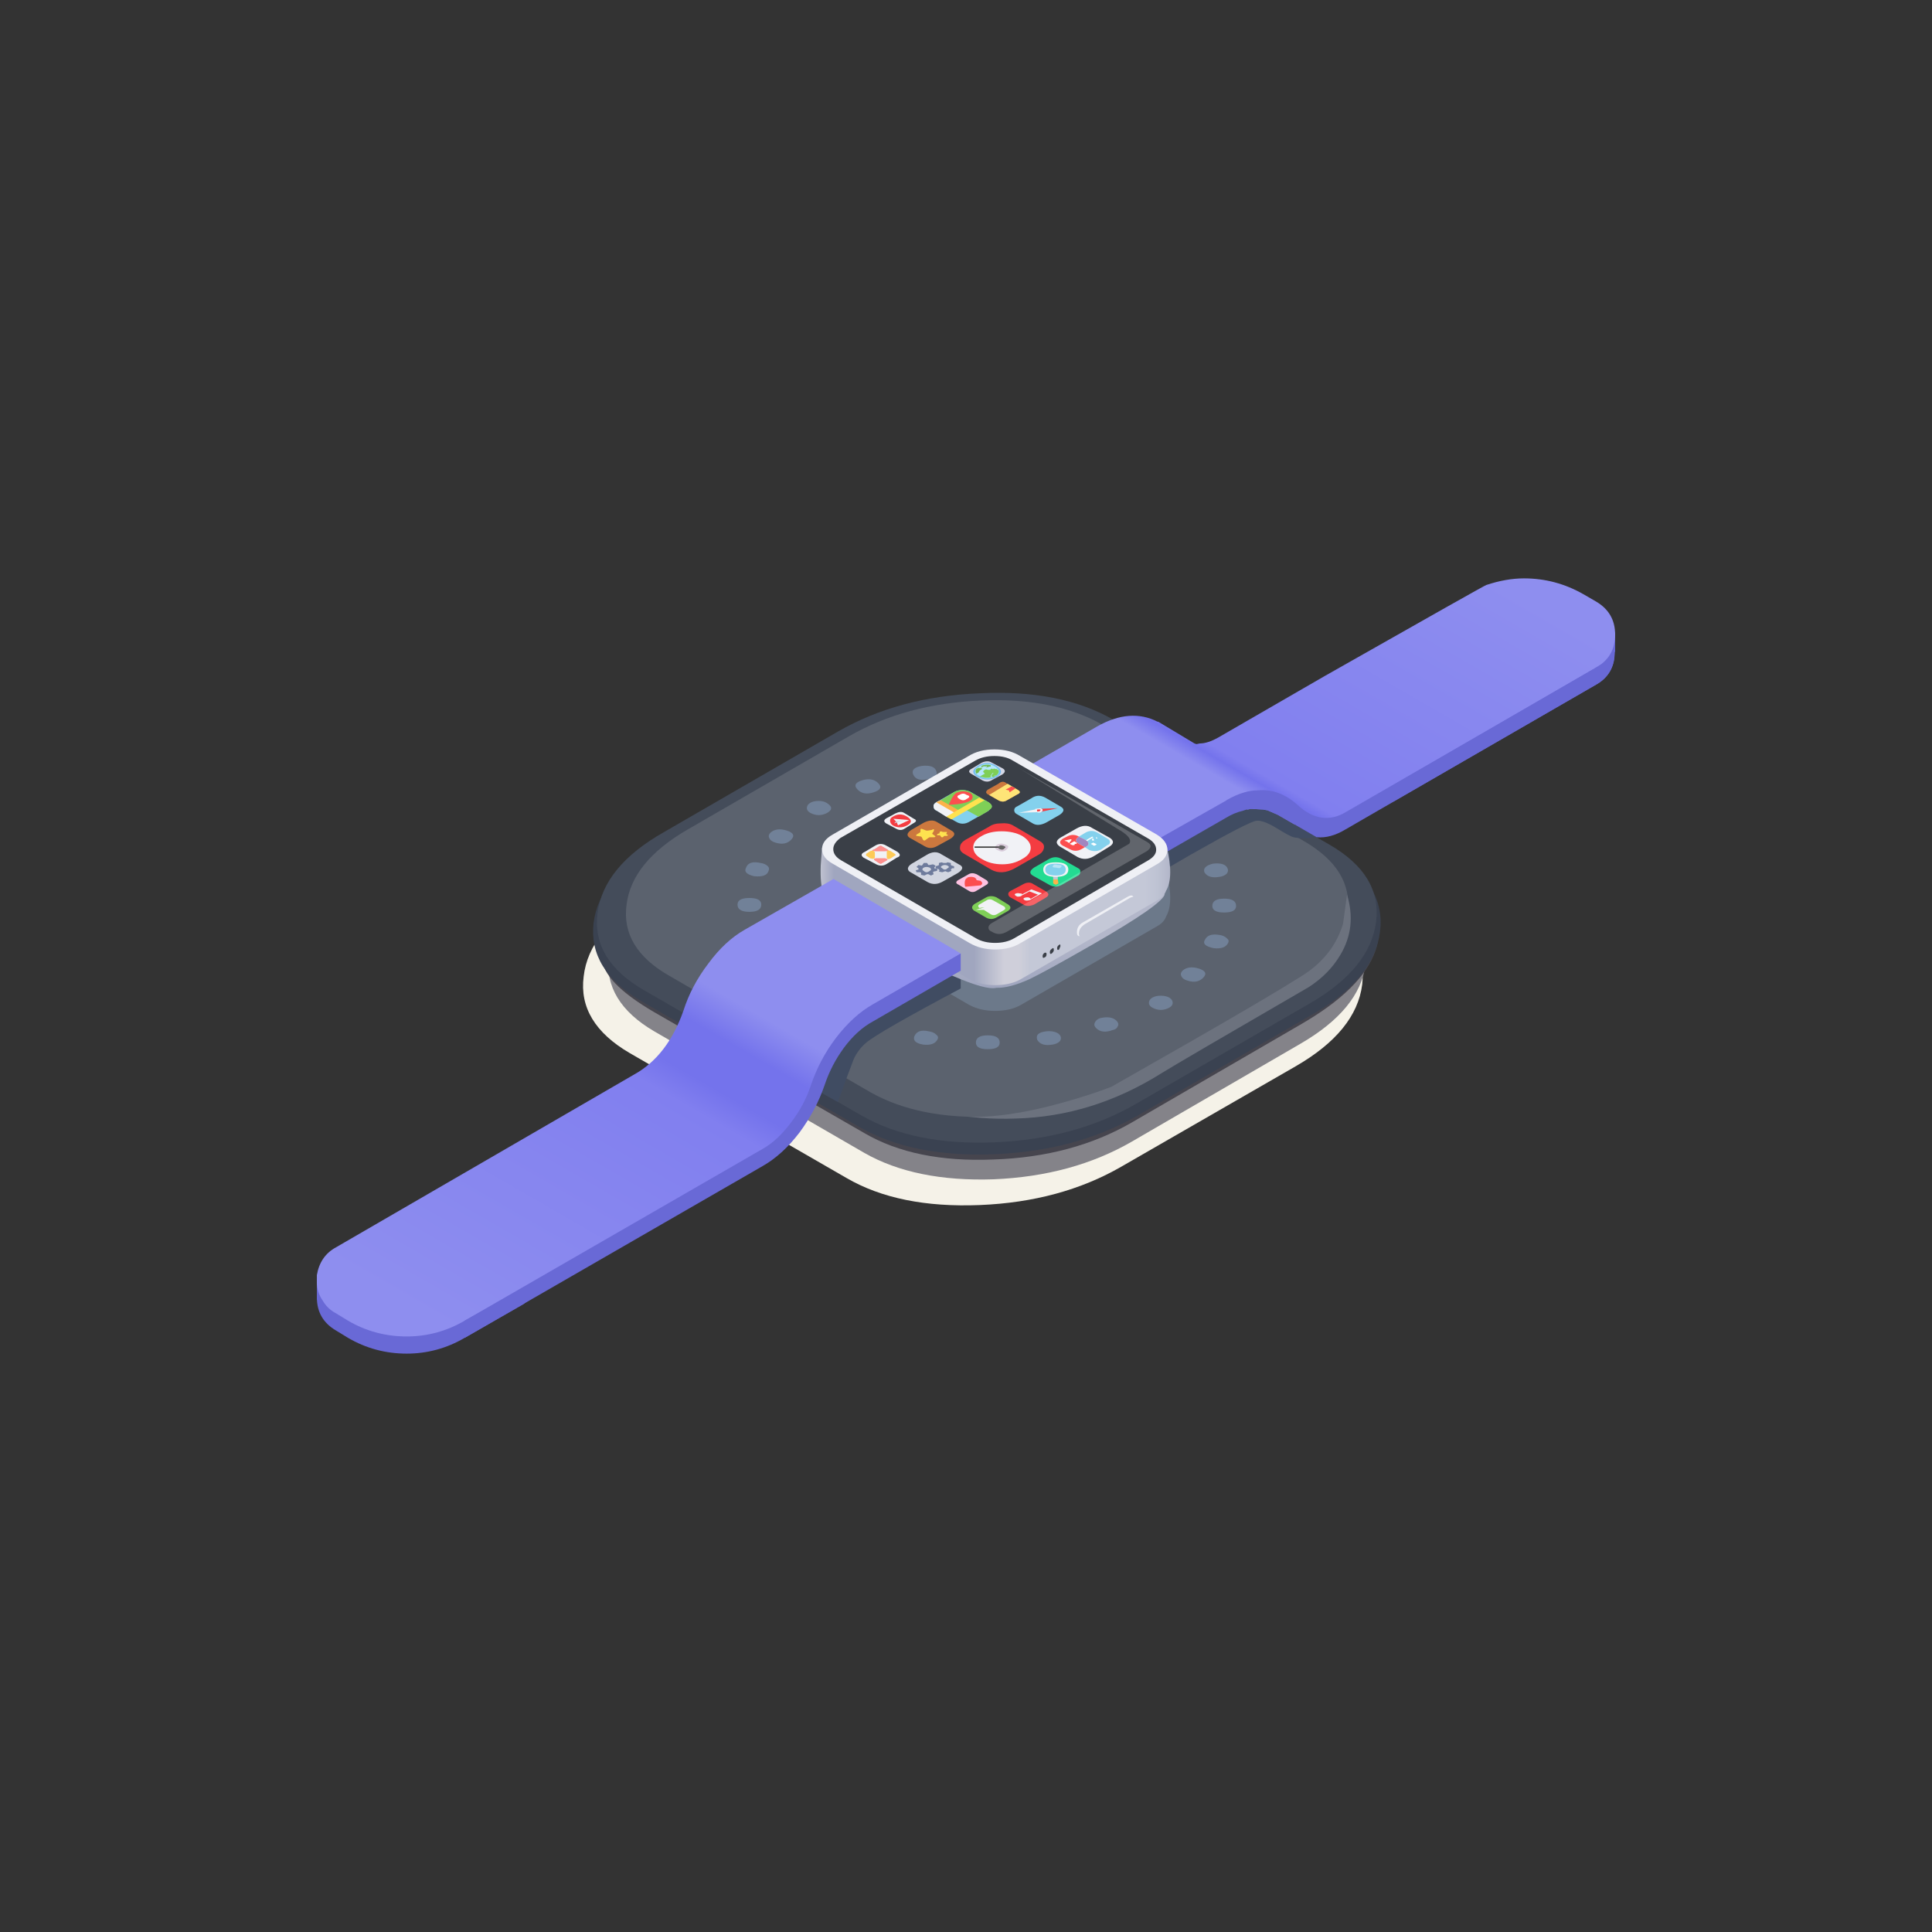 
<svg xmlns="http://www.w3.org/2000/svg" version="1.1" xmlns:xlink="http://www.w3.org/1999/xlink" preserveAspectRatio="none" x="0px" y="0px" width="1024px" height="1024px" viewBox="0 0 1024 1024">
<rect x="0" y="0" width="1024" height="1024" fill="#333333" stroke="none"/>
<defs>
<linearGradient id="Gradient_1" gradientUnits="userSpaceOnUse" x1="490.337" y1="41.812" x2="472.062" y2="73.487" spreadMethod="pad">
<stop  offset="6.667%" stop-color="#8E8EEF"/>

<stop  offset="65.49%" stop-color="#817FEF"/>

<stop  offset="67.451%" stop-color="#7473EC"/>

<stop  offset="70.588%" stop-color="#8E8EEF"/>

<stop  offset="78.431%" stop-color="#8E8EEF"/>
</linearGradient>

<linearGradient id="Gradient_2" gradientUnits="userSpaceOnUse" x1="457.7" y1="78.638" x2="457.7" y2="74.862" spreadMethod="pad">
<stop  offset="3.922%" stop-color="#A0A6BF"/>

<stop  offset="100%" stop-color="#B3B7CA"/>
</linearGradient>

<linearGradient id="Gradient_3" gradientUnits="userSpaceOnUse" x1="444.575" y1="70.8" x2="471.025" y2="70.8" spreadMethod="pad">
<stop  offset="0%" stop-color="#BFC1D0"/>

<stop  offset="3.922%" stop-color="#A0A6BF"/>

<stop  offset="43.922%" stop-color="#A0A6BF"/>

<stop  offset="52.549%" stop-color="#CFCFDA"/>

<stop  offset="56.863%" stop-color="#CFCFDA"/>

<stop  offset="60%" stop-color="#C4C8D7"/>

<stop  offset="92.941%" stop-color="#C4C8D7"/>

<stop  offset="96.471%" stop-color="#BEC3D3"/>

<stop  offset="100%" stop-color="#B3B7CA"/>
</linearGradient>

<linearGradient id="Gradient_4" gradientUnits="userSpaceOnUse" x1="442.113" y1="68.375" x2="418.488" y2="109.325" spreadMethod="pad">
<stop  offset="21.569%" stop-color="#8E8EEF"/>

<stop  offset="24.706%" stop-color="#8E8EEF"/>

<stop  offset="30.98%" stop-color="#7473EC"/>

<stop  offset="38.431%" stop-color="#7473EC"/>

<stop  offset="43.137%" stop-color="#817FEF"/>

<stop  offset="93.333%" stop-color="#8E8EEF"/>
</linearGradient>

<g id="Layer0_0_MEMBER_0_FILL">
<path fill="#F5F2E8" stroke="none" d="
M 431.65 71.5
Q 427.05 74.15 426.65 77.7 426.2 81.2 430.15 83.5
L 446.55 92.95
Q 450.5 95.25 456.65 95 462.75 94.75 467.35 92.1
L 480.55 84.5
Q 485.15 81.85 485.6 78.3 486 74.8 482.05 72.5
L 465.65 63
Q 461.65 60.7 455.55 61 449.4 61.25 444.85 63.9
L 431.65 71.5 Z"/>
</g>

<g id="Layer0_0_MEMBER_1_MEMBER_0_MEMBER_0_FILL">
<path fill="#848389" stroke="none" d="
M 433.45 70.15
Q 429 72.75 428.55 76.15 428.15 79.6 432 81.85
L 447.9 91.05
Q 451.75 93.25 457.7 93.05 463.65 92.8 468.15 90.2
L 480.9 82.8
Q 485.4 80.2 485.85 76.8 486.25 73.35 482.4 71.15
L 466.45 61.95
Q 462.6 59.7 456.65 59.95 450.7 60.2 446.25 62.8
L 433.45 70.15 Z"/>
</g>

<g id="Layer0_0_MEMBER_1_MEMBER_0_MEMBER_1_FILL">
<path fill="#46454E" stroke="none" d="
M 432.4 71.75
Q 428.05 74.3 428.05 76.25 428.05 78.1 432 80.4
L 447.9 89.55
Q 451.75 91.8 457.7 91.55 463.65 91.35 468.15 88.75
L 480.9 81.35
Q 485.6 78.65 486.6 75.75 487.65 72.7 483.95 70.55
L 466.45 60.5
Q 462.6 58.25 456.65 58.5 450.7 58.75 446.25 61.35
L 432.4 71.75 Z"/>
</g>

<g id="Layer0_0_MEMBER_1_MEMBER_0_MEMBER_2_FILL">
<path fill="#3A4251" stroke="none" d="
M 432.5 67.4
Q 427.85 70.1 427.4 73.65 427 77.2 431 79.55
L 447.55 89.1
Q 451.55 91.4 457.75 91.15 463.9 90.9 468.55 88.25
L 481.85 80.55
Q 486.5 77.9 486.95 74.3 487.4 70.7 483.35 68.4
L 466.85 58.85
Q 462.8 56.55 456.65 56.8 450.45 57.05 445.8 59.75
L 432.5 67.4 Z"/>
</g>

<g id="Layer0_0_MEMBER_1_MEMBER_0_MEMBER_3_FILL">
<path fill="#444C5A" stroke="none" d="
M 432.75 66.75
Q 428.15 69.35 427.7 72.9 427.25 76.45 431.25 78.75
L 447.65 88.2
Q 451.65 90.5 457.75 90.25 463.85 90 468.45 87.35
L 481.6 79.75
Q 486.2 77.1 486.65 73.55 487.1 70 483.1 67.7
L 466.75 58.25
Q 462.75 55.95 456.65 56.25 450.5 56.5 445.9 59.15
L 432.75 66.75 Z"/>
</g>

<g id="Layer0_0_MEMBER_1_MEMBER_0_MEMBER_4_FILL">
<path fill="#5B626E" stroke="none" d="
M 434.55 66.55
Q 430.3 69 429.9 72.25 429.45 75.55 433.15 77.65
L 448.35 86.45
Q 452.05 88.55 457.7 88.3 463.35 88.1 467.6 85.65
L 479.8 78.6
Q 484.1 76.1 484.5 72.85 484.9 69.6 481.2 67.45
L 466.05 58.7
Q 462.35 56.55 456.7 56.8 451 57.05 446.75 59.5
L 434.55 66.55 Z"/>
</g>

<g id="Layer0_0_MEMBER_1_MEMBER_0_MEMBER_5_MEMBER_0_FILL">
<path fill="#A0A6BF" stroke="none" d="
M 456.1 72
L 461.65 74.55 457.85 70.95 456.1 72 Z"/>
</g>

<g id="Layer0_0_MEMBER_1_MEMBER_0_MEMBER_5_MEMBER_1_FILL">
<path fill="#A0A6BF" stroke="none" d="
M 452.7 70.15
L 456.5 73.7 458.25 72.7 452.7 70.15 Z"/>
</g>

<g id="Layer0_0_MEMBER_1_MEMBER_0_MEMBER_6_MEMBER_0_FILL">
<path fill="#718198" stroke="none" d="
M 443.85 79.25
Q 443.6 79.4 443.6 79.65 443.6 79.85 443.85 80 444.5 80.35 445.15 80 445.4 79.85 445.4 79.65 445.4 79.4 445.15 79.25 444.9 79.1 444.5 79.1 444.1 79.1 443.85 79.25 Z"/>
</g>

<g id="Layer0_0_MEMBER_1_MEMBER_0_MEMBER_6_MEMBER_1_FILL">
<path fill="#718198" stroke="none" d="
M 470.5 65.35
Q 471.1 65 470.5 64.6 470.25 64.45 469.85 64.45 469.45 64.45 469.2 64.6 468.95 64.75 468.95 65 468.95 65.2 469.25 65.35 469.9 65.7 470.5 65.35 Z"/>
</g>

<g id="Layer0_0_MEMBER_1_MEMBER_0_MEMBER_6_MEMBER_2_FILL">
<path fill="#718198" stroke="none" d="
M 473.2 67.6
Q 473.95 67.35 473.5 66.9 473.05 66.45 472.3 66.7 471.5 66.95 471.95 67.4 472.4 67.85 473.2 67.6 Z"/>
</g>

<g id="Layer0_0_MEMBER_1_MEMBER_0_MEMBER_6_MEMBER_3_FILL">
<path fill="#718198" stroke="none" d="
M 474.8 70.15
Q 475.15 70.1 475.35 69.9 475.5 69.7 475.4 69.5 475.2 69.05 474.3 69.15 473.5 69.35 473.65 69.8 473.95 70.3 474.8 70.15 Z"/>
</g>

<g id="Layer0_0_MEMBER_1_MEMBER_0_MEMBER_6_MEMBER_4_FILL">
<path fill="#718198" stroke="none" d="
M 475.15 72.85
Q 476.05 72.85 476.05 72.35 476.05 71.8 475.15 71.8 474.25 71.8 474.25 72.35 474.25 72.85 475.15 72.85 Z"/>
</g>

<g id="Layer0_0_MEMBER_1_MEMBER_0_MEMBER_6_MEMBER_5_FILL">
<path fill="#718198" stroke="none" d="
M 474.35 75.55
Q 475.2 75.65 475.45 75.15 475.55 74.95 475.35 74.8 475.15 74.6 474.8 74.55 473.95 74.4 473.7 74.9 473.4 75.35 474.35 75.55 Z"/>
</g>

<g id="Layer0_0_MEMBER_1_MEMBER_0_MEMBER_6_MEMBER_6_FILL">
<path fill="#718198" stroke="none" d="
M 472.35 78
Q 473.1 78.25 473.55 77.8 474 77.35 473.25 77.1 472.45 76.85 472 77.25 471.8 77.45 471.9 77.65 472 77.9 472.35 78 Z"/>
</g>

<g id="Layer0_0_MEMBER_1_MEMBER_0_MEMBER_6_MEMBER_7_FILL">
<path fill="#718198" stroke="none" d="
M 469.7 80.05
Q 470.35 80.4 471 80.05 471.25 79.9 471.25 79.7 471.25 79.45 471 79.3 470.75 79.15 470.35 79.15 469.95 79.15 469.7 79.3 469.45 79.45 469.45 79.7 469.45 79.9 469.7 80.05 Z"/>
</g>

<g id="Layer0_0_MEMBER_1_MEMBER_0_MEMBER_6_MEMBER_8_FILL">
<path fill="#718198" stroke="none" d="
M 465.45 81.6
Q 465.9 82.05 466.7 81.75 467 81.7 467.1 81.45 467.2 81.25 467 81.05 466.6 80.65 465.75 80.85 465.45 80.95 465.35 81.2 465.25 81.4 465.45 81.6 Z"/>
</g>

<g id="Layer0_0_MEMBER_1_MEMBER_0_MEMBER_6_MEMBER_9_FILL">
<path fill="#718198" stroke="none" d="
M 461 82.5
Q 461.3 83 462.15 82.85 462.5 82.8 462.7 82.6 462.85 82.4 462.75 82.2 462.65 82 462.35 81.9 462 81.8 461.65 81.85 460.8 81.95 461 82.5 Z"/>
</g>

<g id="Layer0_0_MEMBER_1_MEMBER_0_MEMBER_6_MEMBER_10_FILL">
<path fill="#718198" stroke="none" d="
M 456.35 82.7
Q 456.35 83.2 457.25 83.2 458.15 83.2 458.15 82.7 458.15 82.15 457.25 82.15 456.35 82.15 456.35 82.7 Z"/>
</g>

<g id="Layer0_0_MEMBER_1_MEMBER_0_MEMBER_6_MEMBER_11_FILL">
<path fill="#718198" stroke="none" d="
M 451.7 82.2
Q 451.5 82.7 452.35 82.85 453.2 82.95 453.45 82.45 453.55 82.25 453.35 82.1 453.15 81.9 452.8 81.85 451.95 81.65 451.7 82.2 Z"/>
</g>

<g id="Layer0_0_MEMBER_1_MEMBER_0_MEMBER_6_MEMBER_12_FILL">
<path fill="#718198" stroke="none" d="
M 447.45 81
Q 447.25 81.2 447.35 81.4 447.45 81.65 447.8 81.75 448.55 82 449 81.55 449.45 81.1 448.7 80.85 447.9 80.6 447.45 81 Z"/>
</g>

<g id="Layer0_0_MEMBER_1_MEMBER_0_MEMBER_6_MEMBER_13_FILL">
<path fill="#718198" stroke="none" d="
M 441.2 77
Q 440.85 77.1 440.75 77.35 440.65 77.55 440.85 77.75 441.3 78.2 442.1 77.9 442.4 77.85 442.5 77.6 442.6 77.4 442.4 77.2 442 76.8 441.2 77 Z"/>
</g>

<g id="Layer0_0_MEMBER_1_MEMBER_0_MEMBER_6_MEMBER_14_FILL">
<path fill="#718198" stroke="none" d="
M 439.6 74.45
Q 438.8 74.6 438.95 75.1 439.25 75.65 440.05 75.45 440.4 75.4 440.6 75.25 440.8 75.05 440.7 74.85 440.45 74.35 439.6 74.45 Z"/>
</g>

<g id="Layer0_0_MEMBER_1_MEMBER_0_MEMBER_6_MEMBER_15_FILL">
<path fill="#718198" stroke="none" d="
M 439.2 71.75
Q 438.3 71.75 438.3 72.25 438.3 72.8 439.2 72.8 440.1 72.8 440.1 72.25 440.1 71.75 439.2 71.75 Z"/>
</g>

<g id="Layer0_0_MEMBER_1_MEMBER_0_MEMBER_6_MEMBER_16_FILL">
<path fill="#718198" stroke="none" d="
M 440.05 69.1
Q 439.15 68.9 438.95 69.45 438.7 69.9 439.55 70.1 440.5 70.2 440.65 69.7 440.75 69.5 440.6 69.35 440.4 69.15 440.05 69.1 Z"/>
</g>

<g id="Layer0_0_MEMBER_1_MEMBER_0_MEMBER_6_MEMBER_17_FILL">
<path fill="#718198" stroke="none" d="
M 442.05 66.65
Q 441.25 66.4 440.8 66.8 440.6 67 440.7 67.2 440.8 67.45 441.15 67.55 441.9 67.8 442.35 67.35 442.8 66.9 442.05 66.65 Z"/>
</g>

<g id="Layer0_0_MEMBER_1_MEMBER_0_MEMBER_6_MEMBER_18_FILL">
<path fill="#718198" stroke="none" d="
M 445.05 64.55
Q 444.8 64.4 444.45 64.4 444.05 64.4 443.8 64.55 443.55 64.7 443.55 64.95 443.55 65.15 443.8 65.3 444.45 65.65 445.1 65.3 445.7 64.95 445.05 64.55 Z"/>
</g>

<g id="Layer0_0_MEMBER_1_MEMBER_0_MEMBER_6_MEMBER_19_FILL">
<path fill="#718198" stroke="none" d="
M 448.95 63.05
Q 448.5 62.6 447.7 62.85 446.95 63.1 447.4 63.55 447.85 64 448.6 63.75 449.4 63.5 448.95 63.05 Z"/>
</g>

<g id="Layer0_0_MEMBER_1_MEMBER_0_MEMBER_6_MEMBER_20_FILL">
<path fill="#718198" stroke="none" d="
M 453.35 62.15
Q 453.2 61.65 452.25 61.75 451.4 61.9 451.6 62.4 451.85 62.95 452.7 62.75 453.05 62.7 453.25 62.55 453.45 62.35 453.35 62.15 Z"/>
</g>

<g id="Layer0_0_MEMBER_1_MEMBER_0_MEMBER_6_MEMBER_21_FILL">
<path fill="#718198" stroke="none" d="
M 458.05 61.95
Q 458.05 61.4 457.15 61.4 456.25 61.4 456.25 61.95 456.25 62.45 457.15 62.45 458.05 62.45 458.05 61.95 Z"/>
</g>

<g id="Layer0_0_MEMBER_1_MEMBER_0_MEMBER_6_MEMBER_22_FILL">
<path fill="#718198" stroke="none" d="
M 462.65 62.45
Q 462.75 62.25 462.6 62.05 462.4 61.85 462.05 61.8 461.7 61.75 461.35 61.85 461.05 61.95 460.95 62.15 460.7 62.6 461.55 62.8 462.45 62.9 462.65 62.45 Z"/>
</g>

<g id="Layer0_0_MEMBER_1_MEMBER_0_MEMBER_6_MEMBER_23_FILL">
<path fill="#718198" stroke="none" d="
M 466.9 63.6
Q 467.35 63.15 466.6 62.9 465.8 62.65 465.35 63.1 464.9 63.55 465.7 63.8 466.5 64.1 466.9 63.6 Z"/>
</g>

<g id="Layer0_0_MEMBER_1_MEMBER_0_MEMBER_7_FILL">
<path fill="#6C727E" stroke="none" d="
M 484.45 71.5
L 484.15 73.7
Q 483.4 76.2 480.95 77.7 478.5 79.25 472.3 82.8
L 466.6 86.05
Q 465.05 86.65 462.9 87.25 458.6 88.45 455.65 88.3
L 456.7 88.4
Q 458.05 88.5 459.35 88.45 465.15 88.3 470.35 85.05 471.8 84.15 481.55 78.5 483.1 77.5 483.95 76.05 485.2 73.95 484.45 71.5 Z"/>
</g>

<g id="Layer0_0_MEMBER_1_MEMBER_1_FILL">
<path fill="#404C62" stroke="none" d="
M 472.2 66.75
L 468.95 68.6 468.35 70.95 472.65 68.45
Q 477.05 65.95 477.6 65.9 478.1 65.85 479.1 66.45 480.15 67.1 480.4 67.15 481.05 67.3 482.15 67.15
L 478.65 65.2
Q 478.4 64.8 476.7 64.85 475.65 64.9 472.2 66.75 Z"/>
</g>

<g id="Layer0_0_MEMBER_1_MEMBER_2_FILL">
<path fill="#6C798A" stroke="none" d="
M 444.6 71.25
Q 444.55 72.7 444.8 73.2 445.15 73.65 445.5 73.85
L 455.85 79.85
Q 456.7 80.3 457.8 80.3 458.95 80.3 459.75 79.85
L 470.05 73.9
Q 470.6 73.6 470.75 73.15 471.35 72.15 470.8 69.8 470.5 69.7 466.65 69.7
L 459.7 65.65
Q 458.9 65.2 457.75 65.2 456.6 65.2 455.8 65.65
L 448.55 69.85 444.7 69.9 444.6 71.25 Z"/>
</g>

<g id="Layer0_0_MEMBER_1_MEMBER_3_FILL">
<path fill="#404C62" stroke="none" d="
M 455.2 77
L 447.6 78.6 443.6 85.9 445.9 87.2 446.55 85.4
Q 447.05 84.1 447.1 83.95 447.45 83.2 448.05 82.7 449 81.9 455.2 78.6
L 455.2 77 Z"/>
</g>

<g id="Layer0_0_MEMBER_1_MEMBER_4_MEMBER_0_FILL">
<path fill="#7473EC" stroke="none" d="
M 471.15 60.9
L 471 61 470.3 61.75 476.9 65.05 476.95 65.05 477.15 65 478.1 65.05 478.35 65.1 478.4 65.1 479.2 65.45 480.5 66.2 480.4 65.7 480.4 65.55 480.2 64.6 471.15 60.9 Z"/>
</g>

<g id="Layer0_0_MEMBER_1_MEMBER_4_MEMBER_1_FILL">
<path fill="#6969D6" stroke="none" d="
M 504.7 53.5
Q 504.95 51.6 503.3 50.6
L 502.35 50.05
Q 500.35 48.85 497.95 48.85 495.6 48.85 493.55 50.05
L 476.2 60.05
Q 474.3 61.9 473.35 62.1
L 469.05 59.6 466.8 59.9 467 60.1
Q 466.45 60.3 463.25 62.05
L 460.15 63.75 468.75 68.75 476.05 64.7 477.3 64.35 480.05 65.7 483.9 66.15 488.05 64.4 503.3 55.6
Q 504.55 54.9 504.7 53.5 Z"/>
</g>

<g id="Layer0_0_MEMBER_1_MEMBER_4_MEMBER_2_FILL">
<path fill="#6969D6" stroke="none" d="
M 502.65 54.3
L 504.75 53.1 504.75 51.65 502.05 51.65 502.65 54.3 Z"/>
</g>

<g id="Layer0_0_MEMBER_1_MEMBER_4_MEMBER_3_FILL">
<path fill="url(#Gradient_1)" stroke="none" d="
M 497.85 47.55
Q 496.5 47.55 495 48.05 495 48 482.75 54.95
L 474.7 59.6
Q 473.9 60.05 473.3 60.05
L 473.05 60.1 472.9 60.05 470.15 58.4 470.1 58.4
Q 468.05 57.35 465.55 58.75
L 457.15 63.6 457.15 64.9 460.7 62.85 468.75 68.75 477.35 64.4 477.65 64.3 480.4 65.6 483.35 66.55 488.05 63.15 503.3 54.3
Q 504.75 53.5 504.75 51.8 504.75 50.15 503.3 49.3
L 502.35 48.75
Q 500.25 47.55 497.85 47.55 Z"/>
</g>

<g id="Layer0_0_MEMBER_1_MEMBER_4_MEMBER_4_MEMBER_0_FILL">
<path fill="#6969D6" stroke="none" d="
M 503.3 55.6
Q 504.55 54.9 504.7 53.5
L 484.35 65.25
Q 482.5 66.35 480.7 64.7 479.3 63.45 477.7 63.6 476.65 63.6 475.4 64.3
L 475.25 64.4 469.25 67.8 466.8 69.25 466.8 70.55 470.85 68.2 470.9 68.2 475.25 65.7
Q 475.9 65.3 476.55 65.15
L 476.85 65.05 476.95 65.05 477.15 65 478.1 65.05 478.35 65.1 478.4 65.1 479.2 65.45 482.15 67.15
Q 483.2 67.25 484.35 66.55
L 503.3 55.6 Z"/>
</g>

<g id="Layer0_0_MEMBER_1_MEMBER_4_MEMBER_5_MEMBER_0_MEMBER_0_FILL">
<path fill="url(#Gradient_2)" stroke="none" d="
M 470.65 71.45
L 461.5 75.05
Q 460.4 75.45 459.2 75.95 456.8 76.95 456.35 77.55 447.15 71.7 444.8 71.25 445.45 72.35 449.1 74.65 452.45 76.75 454.6 77.65 457.15 78.75 457.9 78.55 458.888 78.583 460.4 77.9 461.65 77.3 465.05 75.35 470.55 72.2 470.65 71.45 Z"/>
</g>

<g id="Layer0_0_MEMBER_1_MEMBER_4_MEMBER_5_MEMBER_0_MEMBER_1_FILL">
<path fill="url(#Gradient_3)" stroke="none" d="
M 444.6 69.3
Q 444.55 70.75 444.8 71.25 445.05 71.65 445.5 71.9
L 455.85 77.9
Q 456.7 78.35 457.8 78.35 458.95 78.35 459.75 77.9
L 470.05 71.95
Q 470.6 71.65 470.75 71.2 471.35 70.2 470.8 67.85 470.2 67.75 466.65 67.75
L 459.7 63.7
Q 458.9 63.25 457.75 63.25 456.6 63.25 455.8 63.7
L 448.55 67.9 444.7 67.95 444.6 69.3 Z"/>
</g>

<g id="Layer0_0_MEMBER_1_MEMBER_4_MEMBER_5_MEMBER_0_MEMBER_2_MEMBER_0_FILL">
<path fill="#EFF0F5" stroke="none" d="
M 464 74.35
Q 464 74.8 464.45 74.55
L 467.85 72.65
Q 468.3 72.3 468.3 71.85 468.3 71.4 467.85 71.65
L 464.45 73.6
Q 464 73.85 464 74.35 Z"/>
</g>

<g id="Layer0_0_MEMBER_1_MEMBER_4_MEMBER_5_MEMBER_0_MEMBER_2_MEMBER_1_FILL">
<path fill="#C4C8D7" stroke="none" d="
M 464.15 74.45
Q 464.15 74.65 464.3 74.7 464.45 74.75 464.65 74.65
L 468 72.7
Q 468.5 72.45 468.5 71.95 468.5 71.5 468 71.75
L 464.65 73.7
Q 464.15 74 464.15 74.45 Z"/>
</g>

<g id="Layer0_0_MEMBER_1_MEMBER_4_MEMBER_5_MEMBER_0_MEMBER_2_MEMBER_2_FILL">
<path fill="#3A3F47" stroke="none" d="
M 462.65 75.65
L 462.75 75.4
Q 462.75 75.2 462.65 75.3 462.5 75.4 462.5 75.55 462.5 75.75 462.65 75.65 Z"/>
</g>

<g id="Layer0_0_MEMBER_1_MEMBER_4_MEMBER_5_MEMBER_0_MEMBER_2_MEMBER_3_FILL">
<path fill="#3A3F47" stroke="none" d="
M 462.1 75.95
Q 462.25 75.8 462.25 75.7 462.25 75.45 462.1 75.6 461.95 75.7 461.95 75.85 461.95 76.05 462.1 75.95 Z"/>
</g>

<g id="Layer0_0_MEMBER_1_MEMBER_4_MEMBER_5_MEMBER_0_MEMBER_2_MEMBER_4_FILL">
<path fill="#3A3F47" stroke="none" d="
M 461.55 76.25
Q 461.7 76.2 461.7 76 461.7 75.85 461.55 75.9 461.4 76 461.4 76.15 461.4 76.35 461.55 76.25 Z"/>
</g>

<g id="Layer0_0_MEMBER_1_MEMBER_4_MEMBER_5_MEMBER_0_MEMBER_3_MEMBER_0_FILL">
<path fill="#EFF0F5" stroke="none" d="
M 470.85 68.1
Q 470.85 67.45 470.05 66.95
L 459.7 61
Q 458.9 60.5 457.75 60.5 456.6 60.5 455.8 61
L 445.5 66.95
Q 444.7 67.4 444.7 68.05 444.7 68.7 445.5 69.15
L 455.85 75.15
Q 456.7 75.65 457.8 75.65 458.95 75.65 459.75 75.15
L 470.05 69.2
Q 470.85 68.75 470.85 68.1 Z"/>
</g>

<g id="Layer0_0_MEMBER_1_MEMBER_4_MEMBER_5_MEMBER_0_MEMBER_3_MEMBER_1_FILL">
<path fill="#3A3F47" stroke="none" d="
M 470 68.1
Q 470 67.6 469.4 67.25
L 459.15 61.35
Q 458.6 61 457.75 61 456.9 61 456.3 61.35
L 446.1 67.2
Q 445.55 67.6 445.55 68.05 445.55 68.55 446.15 68.9
L 456.35 74.8
Q 456.95 75.15 457.8 75.15 458.65 75.15 459.25 74.8
L 469.4 68.9
Q 470 68.55 470 68.1 Z"/>
</g>

<g id="Layer0_0_MEMBER_1_MEMBER_4_MEMBER_5_MEMBER_0_MEMBER_3_MEMBER_2_FILL">
<path fill="#3A3F47" stroke="none" d="
M 469.55 68
Q 469.55 67.55 469 67.2
L 459.3 61.6
Q 457.95 60.9 456.6 61.6
L 447 67.15
Q 446.45 67.5 446.45 67.95 446.45 68.4 447 68.75
L 456.65 74.3
Q 457.2 74.65 458 74.65 458.85 74.65 459.35 74.3
L 469 68.75
Q 469.55 68.45 469.55 68 Z"/>
</g>

<g id="Layer0_0_MEMBER_1_MEMBER_4_MEMBER_5_MEMBER_1_MEMBER_0_MEMBER_0_FILL">
<path fill="#FEC2E2" stroke="none" d="
M 456.4 69.95
Q 456.05 69.8 455.8 69.95
L 455 70.4
Q 454.7 70.6 455.05 70.75
L 455.8 71.2
Q 456.1 71.4 456.4 71.2
L 457.15 70.75
Q 457.4 70.6 457.15 70.4
L 456.4 69.95 Z"/>
</g>

<g id="Layer0_0_MEMBER_1_MEMBER_4_MEMBER_5_MEMBER_1_MEMBER_1_FILL">
<path fill="#FC4E4F" stroke="none" d="
M 455.5 70.65
Q 455.5 70.8 455.55 70.9
L 456.65 70.8 456.7 70.8
Q 456.95 70.65 456.7 70.45
L 456.4 70.4
Q 456.4 70.3 456.25 70.2 456 70.1 455.7 70.2
L 455.7 70.25 455.65 70.25
Q 455.5 70.35 455.5 70.65 Z"/>
</g>

<g id="Layer0_0_MEMBER_1_MEMBER_4_MEMBER_5_MEMBER_2_MEMBER_0_FILL">
<path fill="#23DC92" stroke="none" d="
M 461.8 68.85
L 460.75 69.45
Q 460.25 69.8 460.65 70.05
L 461.9 70.75
Q 462.4 71.05 462.95 70.7
L 464 70.1
Q 464.25 70 464.25 69.8 464.3 69.6 464.1 69.5
L 462.85 68.8
Q 462.35 68.5 461.8 68.85 Z"/>
</g>

<g id="Layer0_0_MEMBER_1_MEMBER_4_MEMBER_5_MEMBER_2_MEMBER_1_MEMBER_0_MEMBER_0_FILL">
<path fill="#C1C5D4" stroke="none" d="
M 462.55 70.35
L 462.55 70.1 462.2 70.1 462.2 70.35 462.55 70.35 Z"/>
</g>

<g id="Layer0_0_MEMBER_1_MEMBER_4_MEMBER_5_MEMBER_2_MEMBER_1_MEMBER_0_MEMBER_1_FILL">
<path fill="#FDB24A" stroke="none" d="
M 462.6 70.65
L 462.55 70.35 462.2 70.35 462.2 70.65 462.4 70.75 462.6 70.65 Z"/>
</g>

<g id="Layer0_0_MEMBER_1_MEMBER_4_MEMBER_5_MEMBER_2_MEMBER_1_MEMBER_0_MEMBER_2_FILL">
<path fill="#F1F2F6" stroke="none" d="
M 463.35 69.6
Q 463.35 69.05 462.4 69.05 461.45 69.05 461.45 69.6 461.45 70.15 462.4 70.15 463.35 70.15 463.35 69.6 Z"/>
</g>

<g id="Layer0_0_MEMBER_1_MEMBER_4_MEMBER_5_MEMBER_2_MEMBER_1_MEMBER_0_MEMBER_3_FILL">
<path fill="#84D1ED" stroke="none" d="
M 463.15 69.6
Q 463.15 69.15 462.4 69.15 461.6 69.15 461.6 69.6 461.6 70.05 462.4 70.05 463.15 70.05 463.15 69.6 Z"/>
</g>

<g id="Layer0_0_MEMBER_1_MEMBER_4_MEMBER_5_MEMBER_2_MEMBER_1_MEMBER_1_FILL">
<path fill="#B9E5F5" stroke="none" d="
M 462.8 69.4
Q 462.95 69.25 462.55 69.25 462.25 69.15 462.2 69.3 462.05 69.45 462.45 69.45 462.7 69.55 462.8 69.4 Z"/>
</g>

<g id="Layer0_0_MEMBER_1_MEMBER_4_MEMBER_5_MEMBER_3_MEMBER_0_FILL">
<path fill="#84D1ED" stroke="none" d="
M 462.8 64.85
L 461.6 64.15
Q 461.05 63.85 460.55 64.2
L 459.5 64.8
Q 459.25 64.9 459.25 65.1 459.25 65.3 459.45 65.4
L 460.65 66.1
Q 461.05 66.35 461.65 66.05
L 462.7 65.45
Q 463.2 65.1 462.8 64.85 Z"/>
</g>

<g id="Layer0_0_MEMBER_1_MEMBER_4_MEMBER_5_MEMBER_3_MEMBER_1_FILL">
<path fill="#F43C41" stroke="none" d="
M 461.15 65.25
L 462.55 64.95 461.05 65 461.15 65.25 Z"/>
</g>

<g id="Layer0_0_MEMBER_1_MEMBER_4_MEMBER_5_MEMBER_3_MEMBER_2_FILL">
<path fill="#F1F2F6" stroke="none" d="
M 461.05 65
L 459.6 65.3 461.15 65.25 461.05 65 Z"/>
</g>

<g id="Layer0_0_MEMBER_1_MEMBER_4_MEMBER_5_MEMBER_3_MEMBER_3_FILL">
<path fill="#F1F2F6" stroke="none" d="
M 461.35 65.2
Q 461.5 65.05 461.25 64.95
L 460.85 65
Q 460.75 65.2 460.95 65.25 461.2 65.35 461.35 65.2 Z"/>
</g>

<g id="Layer0_0_MEMBER_1_MEMBER_4_MEMBER_5_MEMBER_3_MEMBER_4_FILL">
<path fill="#F43C41" stroke="none" d="
M 461.2 65.15
Q 461.3 65.05 461.2 65.05
L 461 65.05
Q 460.95 65.15 461 65.2 461.2 65.2 461.2 65.15 Z"/>
</g>

<g id="Layer0_0_MEMBER_1_MEMBER_4_MEMBER_5_MEMBER_4_MEMBER_0_FILL">
<path fill="#CC783E" stroke="none" d="
M 452.5 67.85
Q 452.95 68.1 453.45 67.8
L 454.45 67.25
Q 454.95 66.9 454.5 66.65
L 453.4 66
Q 453 65.75 452.4 66.05
L 451.45 66.6
Q 450.95 66.95 451.35 67.2
L 452.5 67.85 Z"/>
</g>

<g id="Layer0_0_MEMBER_1_MEMBER_4_MEMBER_5_MEMBER_4_MEMBER_1_FILL">
<path fill="#FEE24F" stroke="none" d="
M 454.15 66.8
Q 454.2 66.75 454.1 66.75
L 453.85 66.75 453.7 66.7 453.6 66.75 453.6 66.85 453.45 66.9
Q 453.35 67 453.45 67
L 453.65 67 453.65 67.05 453.75 67.15 453.85 67.15 453.95 67.05 454.15 67.05 454.25 67 454.1 66.9 454.15 66.8 Z"/>
</g>

<g id="Layer0_0_MEMBER_1_MEMBER_4_MEMBER_5_MEMBER_4_MEMBER_2_FILL">
<path fill="#FEE24F" stroke="none" d="
M 453 66.6
L 452.7 66.65 452.6 66.65 452.35 66.55
Q 452.15 66.45 452.15 66.6
L 452.15 66.75 452.1 66.8 451.85 66.95
Q 451.8 67.05 451.85 67.05
L 452.2 67.1 452.25 67.15 452.35 67.35
Q 452.45 67.45 452.55 67.35
L 452.75 67.2 452.85 67.15 453.15 67.15
Q 453.35 67.15 453.25 67.05
L 453.05 66.9 453.05 66.85 453.15 66.7
Q 453.25 66.45 453 66.6 Z"/>
</g>

<g id="Layer0_0_MEMBER_1_MEMBER_4_MEMBER_5_MEMBER_5_MEMBER_0_FILL">
<path fill="#F1F2F6" stroke="none" d="
M 450.3 66.5
Q 450.65 66.7 450.95 66.5
L 451.6 66.1
Q 452 65.9 451.65 65.75
L 450.9 65.3
Q 450.65 65.15 450.25 65.35
L 449.6 65.7
Q 449.25 65.9 449.55 66.1
L 450.3 66.5 Z"/>
</g>

<g id="Layer0_0_MEMBER_1_MEMBER_4_MEMBER_5_MEMBER_5_MEMBER_1_FILL">
<path fill="#F43C41" stroke="none" d="
M 451.15 66.25
Q 451.7 65.95 451.15 65.6 450.6 65.25 450.05 65.6 449.85 65.7 449.85 65.9 449.85 66.1 450.05 66.25 450.6 66.55 451.15 66.25 Z"/>
</g>

<g id="Layer0_0_MEMBER_1_MEMBER_4_MEMBER_5_MEMBER_5_MEMBER_2_MEMBER_0_FILL">
<path fill="#F1F2F6" stroke="none" d="
M 450.45 66.25
L 451.3 65.85 450.1 65.75 450.35 66 450.45 66.25 Z"/>
</g>

<g id="Layer0_0_MEMBER_1_MEMBER_4_MEMBER_5_MEMBER_5_MEMBER_2_MEMBER_1_FILL">
<path fill="#C4C8D7" stroke="none" d="
M 450.35 66
L 450.9 65.9 450.3 65.95 450.15 66.1 450.35 66.05 450.35 66 Z"/>
</g>

<g id="Layer0_0_MEMBER_1_MEMBER_4_MEMBER_5_MEMBER_6_MEMBER_0_FILL">
<path fill="#F43C41" stroke="none" d="
M 458.95 71.7
L 459.95 72.25
Q 460.25 72.45 460.75 72.25
L 461.6 71.75
Q 462.05 71.5 461.65 71.25
L 460.7 70.7
Q 460.35 70.45 459.85 70.75
L 459 71.2
Q 458.8 71.3 458.8 71.45 458.8 71.6 458.95 71.7 Z"/>
</g>

<g id="Layer0_0_MEMBER_1_MEMBER_4_MEMBER_5_MEMBER_6_MEMBER_1_MEMBER_0_FILL">
<path fill="#F1F2F6" stroke="none" d="
M 460.45 71.9
L 461.35 71.4 460.55 71.1 459.7 71.55 459.75 71.6 460.4 71.25 461.05 71.5 460.35 71.9 460.45 71.9 Z"/>
</g>

<g id="Layer0_0_MEMBER_1_MEMBER_4_MEMBER_5_MEMBER_6_MEMBER_1_MEMBER_1_FILL">
<path fill="#F1F2F6" stroke="none" d="
M 459.8 71.55
Q 459.95 71.4 459.65 71.4 459.45 71.35 459.3 71.45 459.25 71.55 459.5 71.65 459.8 71.65 459.8 71.55 Z"/>
</g>

<g id="Layer0_0_MEMBER_1_MEMBER_4_MEMBER_5_MEMBER_6_MEMBER_1_MEMBER_2_FILL">
<path fill="#F1F2F6" stroke="none" d="
M 460.5 71.85
Q 460.5 71.75 460.3 71.7 460 71.7 459.95 71.8 459.95 71.9 460.15 71.95 460.45 71.95 460.5 71.85 Z"/>
</g>

<g id="Layer0_0_MEMBER_1_MEMBER_4_MEMBER_5_MEMBER_7_MEMBER_0_FILL">
<path fill="#F43C41" stroke="none" d="
M 455.55 67.35
Q 455.15 67.6 455.15 67.9 455.1 68.2 455.45 68.4
L 457.5 69.6
Q 458.3 70.05 459.3 69.5
L 461.05 68.5
Q 461.45 68.3 461.5 67.95 461.55 67.65 461.2 67.45
L 459.15 66.25
Q 458.8 66.05 458.25 66.1 457.7 66.1 457.35 66.35
L 455.55 67.35 Z"/>
</g>

<g id="Layer0_0_MEMBER_1_MEMBER_4_MEMBER_5_MEMBER_7_MEMBER_1_FILL">
<path fill="#F1F2F6" stroke="none" d="
M 459.85 68.8
Q 460.5 68.45 460.5 67.95 460.5 67.45 459.85 67.05 459.2 66.7 458.3 66.7 457.4 66.7 456.8 67.05 456.15 67.4 456.15 67.9 456.15 68.45 456.8 68.8 457.45 69.2 458.35 69.2 459.2 69.2 459.85 68.8 Z"/>
</g>

<g id="Layer0_0_MEMBER_1_MEMBER_4_MEMBER_5_MEMBER_7_MEMBER_2_FILL">
<path fill="#D9CCDB" stroke="none" d="
M 458.7 68.05
Q 458.8 67.95 458.8 67.85 458.75 67.75 458.55 67.7 458.2 67.55 457.9 67.75 457.65 68 458.05 68.15 458.4 68.35 458.7 68.05 Z"/>
</g>

<g id="Layer0_0_MEMBER_1_MEMBER_4_MEMBER_5_MEMBER_7_MEMBER_3_FILL">
<path fill="#383838" stroke="none" d="
M 458.3 67.85
L 456.25 67.85 456.25 67.95 458.3 67.95 458.3 67.85 Z"/>
</g>

<g id="Layer0_0_MEMBER_1_MEMBER_4_MEMBER_5_MEMBER_7_MEMBER_4_FILL">
<path fill="#666666" stroke="none" d="
M 458.5 68
Q 458.7 67.9 458.45 67.8 458.15 67.7 458.1 67.85 457.95 67.95 458.15 68.05 458.4 68.15 458.5 68 Z"/>
</g>

<g id="Layer0_0_MEMBER_1_MEMBER_4_MEMBER_5_MEMBER_8_MEMBER_0_FILL">
<path fill="#F1F2F6" stroke="none" d="
M 448.8 69.2
Q 449.2 69.4 449.55 69.2
L 450.35 68.7
Q 450.8 68.55 450.4 68.25
L 449.5 67.75
Q 449.1 67.55 448.7 67.8
L 447.95 68.25
Q 447.5 68.45 447.85 68.7
L 448.8 69.2 Z"/>
</g>

<g id="Layer0_0_MEMBER_1_MEMBER_4_MEMBER_5_MEMBER_8_MEMBER_1_FILL">
<path fill="#FD8F8E" stroke="none" d="
M 449.25 67.85
Q 449.15 67.75 449 67.85
L 448.7 68.05
Q 448.25 68.2 448.8 68.2
L 449.45 68.2
Q 449.9 68.2 449.6 68.05
L 449.25 67.85 Z"/>
</g>

<g id="Layer0_0_MEMBER_1_MEMBER_4_MEMBER_5_MEMBER_8_MEMBER_2_FILL">
<path fill="#FD8F8E" stroke="none" d="
M 449 69.1
Q 449.15 69.2 449.25 69.1
L 449.6 68.9
Q 449.7 68.85 449.6 68.8 449.55 68.75 449.45 68.75
L 448.8 68.75
Q 448.7 68.75 448.65 68.8 448.6 68.85 448.7 68.9
L 449 69.1 Z"/>
</g>

<g id="Layer0_0_MEMBER_1_MEMBER_4_MEMBER_5_MEMBER_8_MEMBER_3_FILL">
<path fill="#FD8F8E" stroke="none" d="
M 449.25 67.85
Q 449.15 67.75 449 67.85
L 448.7 68.05
Q 448.25 68.2 448.8 68.2
L 449.45 68.2
Q 449.9 68.2 449.6 68.05
L 449.25 67.85 Z"/>
</g>

<g id="Layer0_0_MEMBER_1_MEMBER_4_MEMBER_5_MEMBER_8_MEMBER_4_FILL">
<path fill="#FD8F8E" stroke="none" d="
M 449 69.1
Q 449.15 69.2 449.25 69.1
L 449.6 68.9
Q 449.7 68.85 449.6 68.8 449.55 68.75 449.45 68.75
L 448.8 68.75
Q 448.7 68.75 448.65 68.8 448.6 68.85 448.7 68.9
L 449 69.1 Z"/>
</g>

<g id="Layer0_0_MEMBER_1_MEMBER_4_MEMBER_5_MEMBER_8_MEMBER_5_FILL">
<path fill="#FDCA58" stroke="none" d="
M 448.05 68.4
Q 448 68.5 448.05 68.55
L 448.35 68.75
Q 448.7 68.85 448.7 68.65
L 448.7 68.3
Q 448.6 68.1 448.35 68.2
L 448.05 68.4 Z"/>
</g>

<g id="Layer0_0_MEMBER_1_MEMBER_4_MEMBER_5_MEMBER_8_MEMBER_6_FILL">
<path fill="#FDCA58" stroke="none" d="
M 450.2 68.55
Q 450.35 68.5 450.2 68.4
L 449.9 68.2
Q 449.6 68.05 449.6 68.3
L 449.6 68.65
Q 449.6 68.9 449.9 68.75
L 450.2 68.55 Z"/>
</g>

<g id="Layer0_0_MEMBER_1_MEMBER_4_MEMBER_5_MEMBER_9_MEMBER_0_FILL">
<path fill="#84D1ED" stroke="none" d="
M 454.75 63.7
L 453.35 64.5
Q 453.1 64.65 453.15 64.85 453.15 65.05 453.4 65.15
L 454.8 65.95
Q 455.35 66.3 455.9 65.95
L 457.3 65.15 457.4 65.05
Q 457.75 64.8 457.3 64.5
L 455.9 63.7
Q 455.3 63.45 454.75 63.7 Z"/>
</g>

<g id="Layer0_0_MEMBER_1_MEMBER_4_MEMBER_5_MEMBER_9_MEMBER_1_FILL">
<path fill="#F1F2F6" stroke="none" d="
M 455.2 65.4
L 453.55 64.4 453.35 64.5
Q 453.1 64.65 453.15 64.85 453.15 65.05 453.4 65.15
L 454.1 65.6 455.2 65.4 Z"/>
</g>

<g id="Layer0_0_MEMBER_1_MEMBER_4_MEMBER_5_MEMBER_9_MEMBER_2_FILL">
<path fill="#7FCF57" stroke="none" d="
M 456.35 64.65
Q 457.4 65.1 457.4 65.05 457.75 64.8 457.3 64.5
L 455.9 63.7
Q 455.3 63.45 454.75 63.7
L 453.6 64.4 455.15 65.3 456.35 64.65 Z"/>
</g>

<g id="Layer0_0_MEMBER_1_MEMBER_4_MEMBER_5_MEMBER_9_MEMBER_3_FILL">
<path fill="#7FCF57" stroke="none" d="
M 457.3 65.15
L 457.4 65.05
Q 457.75 64.8 457.3 64.5
L 456.95 64.35 455.65 65.1 456.55 65.6 457.3 65.15 Z"/>
</g>

<g id="Layer0_0_MEMBER_1_MEMBER_4_MEMBER_5_MEMBER_9_MEMBER_4_FILL">
<path fill="#FDB24A" stroke="none" d="
M 453.7 64.35
L 453.35 64.5 455 65.45 455.3 65.25 453.7 64.35 Z"/>
</g>

<g id="Layer0_0_MEMBER_1_MEMBER_4_MEMBER_5_MEMBER_9_MEMBER_5_MEMBER_0_FILL">
<path fill="#FC4E4F" stroke="none" d="
M 456.1 64.1
Q 456.1 63.9 455.9 63.8 455.4 63.55 454.85 63.8 454.65 63.95 454.45 64.35 454.35 64.55 454.3 64.7
L 454.95 64.65
Q 455.65 64.55 455.9 64.4 456.1 64.3 456.1 64.1 Z"/>
</g>

<g id="Layer0_0_MEMBER_1_MEMBER_4_MEMBER_5_MEMBER_9_MEMBER_5_MEMBER_1_FILL">
<path fill="#FFFFFF" stroke="none" d="
M 455.65 64.25
Q 456.05 64.05 455.65 63.95 455.4 63.75 455.1 63.95 454.8 64.05 455.1 64.25 455.4 64.45 455.65 64.25 Z"/>
</g>

<g id="Layer0_0_MEMBER_1_MEMBER_4_MEMBER_5_MEMBER_9_MEMBER_6_FILL">
<path fill="#FEE24F" stroke="none" d="
M 454.5 65.8
L 457 64.35 456.6 64.15 454.1 65.6 454.5 65.8 Z"/>
</g>

<g id="Layer0_0_MEMBER_1_MEMBER_4_MEMBER_5_MEMBER_10_MEMBER_0_FILL">
<path fill="#D5D8E6" stroke="none" d="
M 456.85 62.85
Q 457.25 63.05 457.6 62.8
L 458.35 62.4
Q 458.7 62.15 458.4 61.95
L 457.55 61.5
Q 457.25 61.3 456.8 61.5
L 456.05 61.95
Q 455.65 62.15 456 62.35
L 456.85 62.85 Z"/>
</g>

<g id="Layer0_0_MEMBER_1_MEMBER_4_MEMBER_5_MEMBER_10_MEMBER_1_MEMBER_0_MEMBER_0_MEMBER_0_FILL">
<path fill="#70B7F1" stroke="none" d="
M 457.9 62.6
Q 458.6 62.2 457.9 61.75 457.2 61.3 456.5 61.75 455.8 62.2 456.5 62.6 457.25 62.95 457.9 62.6 Z"/>
</g>

<g id="Layer0_0_MEMBER_1_MEMBER_4_MEMBER_5_MEMBER_10_MEMBER_1_MEMBER_0_MEMBER_0_MEMBER_1_FILL">
<path fill="#84D1ED" stroke="none" d="
M 457.85 62.55
Q 458.15 62.4 458.15 62.2 458.15 61.95 457.85 61.8 457.2 61.35 456.55 61.8 456.25 61.95 456.25 62.2 456.25 62.4 456.55 62.55 457.2 62.9 457.85 62.55 Z"/>
</g>

<g id="Layer0_0_MEMBER_1_MEMBER_4_MEMBER_5_MEMBER_10_MEMBER_1_MEMBER_0_MEMBER_0_MEMBER_2_FILL">
<path fill="#B5E7FB" stroke="none" d="
M 457.8 62.5
Q 458.05 62.4 458.05 62.15 458.05 61.95 457.8 61.8 457.2 61.45 456.6 61.8 456 62.15 456.6 62.5 457.25 62.85 457.8 62.5 Z"/>
</g>

<g id="Layer0_0_MEMBER_1_MEMBER_4_MEMBER_5_MEMBER_10_MEMBER_2_FILL">
<path fill="#7FCF57" stroke="none" d="
M 457.95 61.95
L 457.9 62 457.7 61.95 457.65 62 457.55 61.95 457.45 62 457.45 62.05 457.25 62.05
Q 457.1 61.95 456.95 62.1 456.85 62.2 456.95 62.25 457.05 62.35 457 62.35
L 456.65 62.55 457.05 62.65 457.3 62.65 457.55 62.6 457.45 62.55 457.5 62.45 457.6 62.3
Q 457.65 62.25 457.7 62.3
L 457.65 62.3 457.55 62.45
Q 457.5 62.55 457.55 62.55
L 457.65 62.6 457.8 62.55 457.75 62.5
Q 457.8 62.45 457.85 62.5 458.15 62.3 458.05 62.05
L 457.95 62.05 457.95 62
Q 458 61.95 457.95 61.95 Z"/>
</g>

<g id="Layer0_0_MEMBER_1_MEMBER_4_MEMBER_5_MEMBER_10_MEMBER_3_MEMBER_0_FILL">
<path fill="#70B84D" stroke="none" d="
M 456.75 61.75
L 456.8 61.8 456.7 61.85 456.8 61.85 456.9 61.8
Q 457 61.75 457.05 61.8
L 457.15 61.75 457.2 61.8 457.1 61.8
Q 457.1 61.85 457.25 61.85
L 457.35 61.8 457.45 61.8
Q 457.5 61.75 457.45 61.7
L 457.5 61.7
Q 457.1 61.6 456.75 61.75 Z"/>
</g>

<g id="Layer0_0_MEMBER_1_MEMBER_4_MEMBER_5_MEMBER_10_MEMBER_3_MEMBER_1_FILL">
<path fill="#70B84D" stroke="none" d="
M 456.6 62.15
L 456.7 62.05 456.8 62 456.8 61.9 456.5 61.9 456.45 61.95 456.4 61.95
Q 456.25 62.15 456.4 62.35
L 456.45 62.3 456.55 62.25 456.6 62.15 Z"/>
</g>

<g id="Layer0_0_MEMBER_1_MEMBER_4_MEMBER_5_MEMBER_11_MEMBER_0_FILL">
<path fill="#7FCF57" stroke="none" d="
M 457.15 73.25
Q 457.55 73.45 457.95 73.2
L 458.75 72.75
Q 459.15 72.5 458.8 72.25
L 457.9 71.7
Q 457.45 71.5 457.05 71.75
L 456.25 72.2
Q 455.9 72.45 456.2 72.7
L 457.15 73.25 Z"/>
</g>

<g id="Layer0_0_MEMBER_1_MEMBER_4_MEMBER_5_MEMBER_11_MEMBER_1_FILL">
<path fill="#F1F2F6" stroke="none" d="
M 457.6 71.9
Q 457.4 71.8 457.2 71.9
L 456.6 72.25
Q 456.45 72.35 456.6 72.5
L 456.65 72.5 457 72.45 456.7 72.55 456.65 72.55 456.35 72.65 456.95 72.65 457.5 73
Q 457.7 73.1 457.9 73
L 458.5 72.65
Q 458.65 72.55 458.5 72.4
L 457.6 71.9 Z"/>
</g>

<g id="Layer0_0_MEMBER_1_MEMBER_4_MEMBER_5_MEMBER_12_MEMBER_0_FILL">
<path fill="#CC783E" stroke="none" d="
M 458.7 63.1
Q 458.4 62.8 458.05 63.1
L 457.25 63.55
Q 457 63.75 457.25 63.9
L 458.05 64.35
Q 458.4 64.55 458.7 64.35
L 459.5 63.9
Q 459.85 63.75 459.5 63.55
L 458.7 63.1 Z"/>
</g>

<g id="Layer0_0_MEMBER_1_MEMBER_4_MEMBER_5_MEMBER_12_MEMBER_1_FILL">
<path fill="#FEE477" stroke="none" d="
M 458.75 63.1
L 457.35 63.95 458.05 64.35
Q 458.4 64.55 458.7 64.35
L 459.5 63.9
Q 459.85 63.75 459.5 63.55
L 458.75 63.1 Z"/>
</g>

<g id="Layer0_0_MEMBER_1_MEMBER_4_MEMBER_5_MEMBER_12_MEMBER_2_FILL">
<path fill="#FC4E4F" stroke="none" d="
M 459.35 63.45
L 459.05 63.3 458.6 63.55 458.85 63.6 458.9 63.75 459.35 63.45 Z"/>
</g>

<g id="Layer0_0_MEMBER_1_MEMBER_4_MEMBER_5_MEMBER_13_MEMBER_0_FILL">
<path fill="#F1F2F6" stroke="none" d="
M 464.05 68.65
Q 464.65 68.95 465.25 68.6
L 466.4 67.9
Q 467 67.55 466.5 67.2
L 465.15 66.45
Q 464.65 66.1 463.95 66.5
L 462.8 67.15
Q 462.2 67.5 462.7 67.85
L 464.05 68.65 Z"/>
</g>

<g id="Layer0_0_MEMBER_1_MEMBER_4_MEMBER_5_MEMBER_13_MEMBER_1_FILL">
<path fill="#84D1ED" stroke="none" d="
M 466.3 67.75
Q 466.5 67.7 466.5 67.5 466.5 67.35 466.3 67.25
L 465.55 66.8
Q 465.1 66.55 464.65 66.8
L 464.15 67.1 464.65 67.35
Q 465.1 67.65 464.65 67.9
L 464.6 67.9 464.9 68.1
Q 465.35 68.3 465.8 68.1
L 466.3 67.75 Z"/>
</g>

<g id="Layer0_0_MEMBER_1_MEMBER_4_MEMBER_5_MEMBER_13_MEMBER_2_MEMBER_0_FILL">
<path fill="#FFFFFF" stroke="none" d="
M 465.3 67.8
L 465.5 67.7 465.35 67.6 465.3 67.6 465.25 67.55 465.05 67.65 465.3 67.8
M 465.25 67.25
L 465.15 67.25 465.15 67.4 465.3 67.4 465.25 67.25
M 465.25 67.15
L 465.15 67.1 464.65 67.4 464.75 67.45 465.25 67.15
M 465.5 67.15
L 465.45 67.15 465.45 67.25 465.55 67.25 465.5 67.15 Z"/>
</g>

<g id="Layer0_0_MEMBER_1_MEMBER_4_MEMBER_5_MEMBER_13_MEMBER_3_FILL">
<path fill="#A186C0" stroke="none" d="
M 464.65 67.9
Q 465.1 67.65 464.65 67.35
L 464.15 67.1
Q 463.7 67.4 464.15 67.65
L 464.6 67.9 464.65 67.9 Z"/>
</g>

<g id="Layer0_0_MEMBER_1_MEMBER_4_MEMBER_5_MEMBER_13_MEMBER_4_FILL">
<path fill="#FC4E4F" stroke="none" d="
M 464.6 67.9
L 464.15 67.65
Q 463.7 67.4 464.15 67.1 463.7 66.85 463.25 67.1
L 462.95 67.25
Q 462.5 67.55 462.95 67.8
L 463.45 68.05
Q 463.9 68.3 464.35 68.05
L 464.6 67.9 Z"/>
</g>

<g id="Layer0_0_MEMBER_1_MEMBER_4_MEMBER_5_MEMBER_13_MEMBER_5_MEMBER_0_FILL">
<path fill="#FFFFFF" stroke="none" d="
M 463.05 67.4
L 463.15 67.45 463.2 67.45 463.35 67.55 463.4 67.6 463.6 67.35 463.55 67.3 463.05 67.4 Z"/>
</g>

<g id="Layer0_0_MEMBER_1_MEMBER_4_MEMBER_5_MEMBER_13_MEMBER_5_MEMBER_1_FILL">
<path fill="#FFFFFF" stroke="none" d="
M 463.45 67.65
L 463.65 67.75 463.8 67.75 463.85 67.65 463.95 67.65
Q 464.05 67.55 463.95 67.55
L 463.8 67.45 463.45 67.65 Z"/>
</g>

<g id="Layer0_0_MEMBER_1_MEMBER_4_MEMBER_5_MEMBER_14_MEMBER_0_FILL">
<path fill="#D2D6E1" stroke="none" d="
M 453.85 70.5
L 455 69.85
Q 455.6 69.45 455.05 69.2
L 453.75 68.45
Q 453.25 68.1 452.6 68.5
L 451.5 69.15
Q 451.25 69.3 451.2 69.5 451.2 69.7 451.4 69.8
L 452.7 70.55
Q 453.25 70.85 453.85 70.5 Z"/>
</g>

<g id="Layer0_0_MEMBER_1_MEMBER_4_MEMBER_5_MEMBER_14_MEMBER_1_FILL">
<path fill="#6E7B9C" stroke="none" d="
M 453.15 69.95
L 453.1 69.8 453.15 69.75 453.4 69.7 453.45 69.55 453.2 69.5 453.2 69.45 453.3 69.3 453.1 69.2 452.85 69.25 452.75 69.25 452.65 69.1 452.4 69.1 452.3 69.25 452.25 69.3 452 69.25 451.85 69.4 452 69.5 452 69.6 451.8 69.65 451.85 69.8 452.15 69.8 452.2 69.85 452.2 70 452.45 70.05 452.65 69.95 452.75 69.95 452.95 70.05 453.15 69.95 Z"/>
</g>

<g id="Layer0_0_MEMBER_1_MEMBER_4_MEMBER_5_MEMBER_14_MEMBER_2_FILL">
<path fill="#6E7B9C" stroke="none" d="
M 454.45 69.6
L 454.55 69.5 454.7 69.5 454.7 69.35 454.55 69.3
Q 454.45 69.3 454.45 69.2
L 454.45 69.1 454.2 69.05 454.1 69.1 453.9 69.1 453.75 69.05 453.55 69.1 453.55 69.2
Q 453.55 69.3 453.45 69.3
L 453.3 69.35 453.3 69.5 453.5 69.55 453.6 69.65 453.55 69.75 453.8 69.8 453.95 69.75
Q 454.05 69.7 454.1 69.75
L 454.25 69.8 454.5 69.7 454.45 69.6 Z"/>
</g>

<g id="Layer0_0_MEMBER_1_MEMBER_4_MEMBER_5_MEMBER_14_MEMBER_3_FILL">
<path fill="#D2D6E1" stroke="none" d="
M 452.85 69.7
Q 452.95 69.65 452.95 69.6 452.95 69.5 452.85 69.45 452.6 69.35 452.4 69.45 452.3 69.5 452.3 69.6 452.3 69.65 452.4 69.7 452.6 69.9 452.85 69.7 Z"/>
</g>

<g id="Layer0_0_MEMBER_1_MEMBER_4_MEMBER_5_MEMBER_14_MEMBER_4_FILL">
<path fill="#D2D6E1" stroke="none" d="
M 454.2 69.5
Q 454.4 69.4 454.2 69.3 454 69.2 453.8 69.3 453.6 69.4 453.8 69.5 454 69.7 454.2 69.5 Z"/>
</g>

<g id="Layer0_0_MEMBER_1_MEMBER_4_MEMBER_6_FILL">
<path fill="#6969D6" stroke="none" d="
M 432.15 85.6
L 429.5 87.8 407.9 99.45
Q 406.45 100.3 406.45 102 406.45 103.65 407.9 104.5
L 408.8 105.05
Q 410.85 106.25 413.25 106.25 415.6 106.25 417.65 105.05
L 422.1 102.5 437 90.1 439.2 89.55
Q 441.5 88.75 441.85 87.6 442.35 86.05 443.75 83 445.25 79.7 445.75 79.2 446.25 78.75 450.8 77.95 453.05 77.55 455.2 77.25
L 445.55 71.6
Q 443.75 72.75 441.85 73.9 438.1 76.3 437.8 76.65
L 435.05 80.75 434.15 83.35 432.15 85.6 Z"/>
</g>

<g id="Layer0_0_MEMBER_1_MEMBER_4_MEMBER_7_FILL">
<path fill="#6969D6" stroke="none" d="
M 406.45 102.15
L 407.85 102.45 408.1 100.35 406.45 100.65 406.45 102.15 Z"/>
</g>

<g id="Layer0_0_MEMBER_1_MEMBER_4_MEMBER_8_FILL">
<path fill="url(#Gradient_4)" stroke="none" d="
M 443.75 87.45
Q 444.2 86.05 445.15 84.35 446.05 82.55 446.65 82.05 447.1 81.6 451.2 78.7 453.25 77.3 455.2 75.95
L 445.55 70.3 445.5 70.35 438.85 74.15
Q 437.35 75 436.1 76.7 434.8 78.4 434.2 80.3 433 83.7 430.5 85.1
L 407.9 98.2
Q 406.7 98.85 406.45 100.3
L 406.45 100.85
Q 406.45 101.6 406.9 102.25 407.25 102.85 407.9 103.2
L 408.8 103.75
Q 410.85 104.95 413.25 104.95 415.6 104.95 417.65 103.75
L 441.15 90.75
Q 443.2 89.25 443.75 87.45 Z"/>
</g>

<g id="Layer0_0_MEMBER_1_MEMBER_4_MEMBER_9_MEMBER_0_FILL">
<path fill="#6969D6" stroke="none" d="
M 442.35 88.75
Q 441.35 90.1 440.2 90.75
L 417.65 103.75 417.65 105.05 440.2 92.05
Q 441.7 91.2 443 89.5 444.25 87.8 444.9 85.9 445.4 84.4 446.35 83.1 447.35 81.75 448.55 81.1
L 455.2 77.25 455.2 75.95 448.55 79.8
Q 447.05 80.65 445.75 82.35 444.5 84 443.85 85.95 443.35 87.45 442.35 88.75 Z"/>
</g>

<g id="Layer0_0_MEMBER_1_MEMBER_5_FILL">
<path fill="#FFFFFF" fill-opacity="0.2" stroke="none" d="
M 12 6.25
Q 12.55 5.85 12 5.55
L 2.35 0 9.75 4.55
Q 11 5.25 10.65 5.7
L 0.25 11.7
Q 0 11.85 0 12.05 0 12.25 0.25 12.35 0.8 12.7 1.4 12.35
L 12 6.25 Z"/>
</g>
</defs>

<g transform="matrix( 7, 0, 0, 7, -2677.2,-26.3) ">
<use xlink:href="#Layer0_0_MEMBER_0_FILL"/>
</g>

<g transform="matrix( 7, 0, 0, 7, -2677.2,-26.3) ">
<use xlink:href="#Layer0_0_MEMBER_1_MEMBER_0_MEMBER_0_FILL"/>
</g>

<g transform="matrix( 7, 0, 0, 7, -2677.2,-26.3) ">
<use xlink:href="#Layer0_0_MEMBER_1_MEMBER_0_MEMBER_1_FILL"/>
</g>

<g transform="matrix( 7, 0, 0, 7, -2677.2,-26.3) ">
<use xlink:href="#Layer0_0_MEMBER_1_MEMBER_0_MEMBER_2_FILL"/>
</g>

<g transform="matrix( 7, 0, 0, 7, -2677.2,-26.3) ">
<use xlink:href="#Layer0_0_MEMBER_1_MEMBER_0_MEMBER_3_FILL"/>
</g>

<g transform="matrix( 7, 0, 0, 7, -2677.2,-26.3) ">
<use xlink:href="#Layer0_0_MEMBER_1_MEMBER_0_MEMBER_4_FILL"/>
</g>

<g transform="matrix( 7, 0, 0, 7, -2677.2,-26.3) ">
<use xlink:href="#Layer0_0_MEMBER_1_MEMBER_0_MEMBER_5_MEMBER_0_FILL"/>
</g>

<g transform="matrix( 7, 0, 0, 7, -2677.2,-26.3) ">
<use xlink:href="#Layer0_0_MEMBER_1_MEMBER_0_MEMBER_5_MEMBER_1_FILL"/>
</g>

<g transform="matrix( 7, 0, 0, 7, -2677.2,-26.3) ">
<use xlink:href="#Layer0_0_MEMBER_1_MEMBER_0_MEMBER_6_MEMBER_0_FILL"/>
</g>

<g transform="matrix( 7, 0, 0, 7, -2677.2,-26.3) ">
<use xlink:href="#Layer0_0_MEMBER_1_MEMBER_0_MEMBER_6_MEMBER_1_FILL"/>
</g>

<g transform="matrix( 7, 0, 0, 7, -2677.2,-26.3) ">
<use xlink:href="#Layer0_0_MEMBER_1_MEMBER_0_MEMBER_6_MEMBER_2_FILL"/>
</g>

<g transform="matrix( 7, 0, 0, 7, -2677.2,-26.3) ">
<use xlink:href="#Layer0_0_MEMBER_1_MEMBER_0_MEMBER_6_MEMBER_3_FILL"/>
</g>

<g transform="matrix( 7, 0, 0, 7, -2677.2,-26.3) ">
<use xlink:href="#Layer0_0_MEMBER_1_MEMBER_0_MEMBER_6_MEMBER_4_FILL"/>
</g>

<g transform="matrix( 7, 0, 0, 7, -2677.2,-26.3) ">
<use xlink:href="#Layer0_0_MEMBER_1_MEMBER_0_MEMBER_6_MEMBER_5_FILL"/>
</g>

<g transform="matrix( 7, 0, 0, 7, -2677.2,-26.3) ">
<use xlink:href="#Layer0_0_MEMBER_1_MEMBER_0_MEMBER_6_MEMBER_6_FILL"/>
</g>

<g transform="matrix( 7, 0, 0, 7, -2677.2,-26.3) ">
<use xlink:href="#Layer0_0_MEMBER_1_MEMBER_0_MEMBER_6_MEMBER_7_FILL"/>
</g>

<g transform="matrix( 7, 0, 0, 7, -2677.2,-26.3) ">
<use xlink:href="#Layer0_0_MEMBER_1_MEMBER_0_MEMBER_6_MEMBER_8_FILL"/>
</g>

<g transform="matrix( 7, 0, 0, 7, -2677.2,-26.3) ">
<use xlink:href="#Layer0_0_MEMBER_1_MEMBER_0_MEMBER_6_MEMBER_9_FILL"/>
</g>

<g transform="matrix( 7, 0, 0, 7, -2677.2,-26.3) ">
<use xlink:href="#Layer0_0_MEMBER_1_MEMBER_0_MEMBER_6_MEMBER_10_FILL"/>
</g>

<g transform="matrix( 7, 0, 0, 7, -2677.2,-26.3) ">
<use xlink:href="#Layer0_0_MEMBER_1_MEMBER_0_MEMBER_6_MEMBER_11_FILL"/>
</g>

<g transform="matrix( 7, 0, 0, 7, -2677.2,-26.3) ">
<use xlink:href="#Layer0_0_MEMBER_1_MEMBER_0_MEMBER_6_MEMBER_12_FILL"/>
</g>

<g transform="matrix( 7, 0, 0, 7, -2677.2,-26.3) ">
<use xlink:href="#Layer0_0_MEMBER_1_MEMBER_0_MEMBER_6_MEMBER_13_FILL"/>
</g>

<g transform="matrix( 7, 0, 0, 7, -2677.2,-26.3) ">
<use xlink:href="#Layer0_0_MEMBER_1_MEMBER_0_MEMBER_6_MEMBER_14_FILL"/>
</g>

<g transform="matrix( 7, 0, 0, 7, -2677.2,-26.3) ">
<use xlink:href="#Layer0_0_MEMBER_1_MEMBER_0_MEMBER_6_MEMBER_15_FILL"/>
</g>

<g transform="matrix( 7, 0, 0, 7, -2677.2,-26.3) ">
<use xlink:href="#Layer0_0_MEMBER_1_MEMBER_0_MEMBER_6_MEMBER_16_FILL"/>
</g>

<g transform="matrix( 7, 0, 0, 7, -2677.2,-26.3) ">
<use xlink:href="#Layer0_0_MEMBER_1_MEMBER_0_MEMBER_6_MEMBER_17_FILL"/>
</g>

<g transform="matrix( 7, 0, 0, 7, -2677.2,-26.3) ">
<use xlink:href="#Layer0_0_MEMBER_1_MEMBER_0_MEMBER_6_MEMBER_18_FILL"/>
</g>

<g transform="matrix( 7, 0, 0, 7, -2677.2,-26.3) ">
<use xlink:href="#Layer0_0_MEMBER_1_MEMBER_0_MEMBER_6_MEMBER_19_FILL"/>
</g>

<g transform="matrix( 7, 0, 0, 7, -2677.2,-26.3) ">
<use xlink:href="#Layer0_0_MEMBER_1_MEMBER_0_MEMBER_6_MEMBER_20_FILL"/>
</g>

<g transform="matrix( 7, 0, 0, 7, -2677.2,-26.3) ">
<use xlink:href="#Layer0_0_MEMBER_1_MEMBER_0_MEMBER_6_MEMBER_21_FILL"/>
</g>

<g transform="matrix( 7, 0, 0, 7, -2677.2,-26.3) ">
<use xlink:href="#Layer0_0_MEMBER_1_MEMBER_0_MEMBER_6_MEMBER_22_FILL"/>
</g>

<g transform="matrix( 7, 0, 0, 7, -2677.2,-26.3) ">
<use xlink:href="#Layer0_0_MEMBER_1_MEMBER_0_MEMBER_6_MEMBER_23_FILL"/>
</g>

<g transform="matrix( 7, 0, 0, 7, -2677.2,-26.3) ">
<use xlink:href="#Layer0_0_MEMBER_1_MEMBER_0_MEMBER_7_FILL"/>
</g>

<g transform="matrix( 7, 0, 0, 7, -2677.2,-26.3) ">
<use xlink:href="#Layer0_0_MEMBER_1_MEMBER_1_FILL"/>
</g>

<g transform="matrix( 7, 0, 0, 7, -2677.2,-26.3) ">
<use xlink:href="#Layer0_0_MEMBER_1_MEMBER_2_FILL"/>
</g>

<g transform="matrix( 7, 0, 0, 7, -2677.2,-26.3) ">
<use xlink:href="#Layer0_0_MEMBER_1_MEMBER_3_FILL"/>
</g>

<g transform="matrix( 7, 0, 0, 7, -2677.2,-26.3) ">
<use xlink:href="#Layer0_0_MEMBER_1_MEMBER_4_MEMBER_0_FILL"/>
</g>

<g transform="matrix( 7, 0, 0, 7, -2677.2,-26.3) ">
<use xlink:href="#Layer0_0_MEMBER_1_MEMBER_4_MEMBER_1_FILL"/>
</g>

<g transform="matrix( 7, 0, 0, 7, -2677.2,-26.3) ">
<use xlink:href="#Layer0_0_MEMBER_1_MEMBER_4_MEMBER_2_FILL"/>
</g>

<g transform="matrix( 7, 0, 0, 7, -2677.2,-26.3) ">
<use xlink:href="#Layer0_0_MEMBER_1_MEMBER_4_MEMBER_3_FILL"/>
</g>

<g transform="matrix( 7, 0, 0, 7, -2677.2,-26.3) ">
<use xlink:href="#Layer0_0_MEMBER_1_MEMBER_4_MEMBER_4_MEMBER_0_FILL"/>
</g>

<g transform="matrix( 7, 0, 0, 7, -2677.2,-26.3) ">
<use xlink:href="#Layer0_0_MEMBER_1_MEMBER_4_MEMBER_5_MEMBER_0_MEMBER_0_FILL"/>
</g>

<g transform="matrix( 7, 0, 0, 7, -2677.2,-26.3) ">
<use xlink:href="#Layer0_0_MEMBER_1_MEMBER_4_MEMBER_5_MEMBER_0_MEMBER_1_FILL"/>
</g>

<g transform="matrix( 7, 0, 0, 7, -2677.2,-26.3) ">
<use xlink:href="#Layer0_0_MEMBER_1_MEMBER_4_MEMBER_5_MEMBER_0_MEMBER_2_MEMBER_0_FILL"/>
</g>

<g transform="matrix( 7, 0, 0, 7, -2677.2,-26.3) ">
<use xlink:href="#Layer0_0_MEMBER_1_MEMBER_4_MEMBER_5_MEMBER_0_MEMBER_2_MEMBER_1_FILL"/>
</g>

<g transform="matrix( 7, 0, 0, 7, -2677.2,-26.3) ">
<use xlink:href="#Layer0_0_MEMBER_1_MEMBER_4_MEMBER_5_MEMBER_0_MEMBER_2_MEMBER_2_FILL"/>
</g>

<g transform="matrix( 7, 0, 0, 7, -2677.2,-26.3) ">
<use xlink:href="#Layer0_0_MEMBER_1_MEMBER_4_MEMBER_5_MEMBER_0_MEMBER_2_MEMBER_3_FILL"/>
</g>

<g transform="matrix( 7, 0, 0, 7, -2677.2,-26.3) ">
<use xlink:href="#Layer0_0_MEMBER_1_MEMBER_4_MEMBER_5_MEMBER_0_MEMBER_2_MEMBER_4_FILL"/>
</g>

<g transform="matrix( 7, 0, 0, 7, -2677.2,-26.3) ">
<use xlink:href="#Layer0_0_MEMBER_1_MEMBER_4_MEMBER_5_MEMBER_0_MEMBER_3_MEMBER_0_FILL"/>
</g>

<g transform="matrix( 7, 0, 0, 7, -2677.2,-26.3) ">
<use xlink:href="#Layer0_0_MEMBER_1_MEMBER_4_MEMBER_5_MEMBER_0_MEMBER_3_MEMBER_1_FILL"/>
</g>

<g transform="matrix( 7, 0, 0, 7, -2677.2,-26.3) ">
<use xlink:href="#Layer0_0_MEMBER_1_MEMBER_4_MEMBER_5_MEMBER_0_MEMBER_3_MEMBER_2_FILL"/>
</g>

<g transform="matrix( 7, 0, 0, 7, -2677.2,-26.3) ">
<use xlink:href="#Layer0_0_MEMBER_1_MEMBER_4_MEMBER_5_MEMBER_1_MEMBER_0_MEMBER_0_FILL"/>
</g>

<g transform="matrix( 7, 0, 0, 7, -2677.2,-26.3) ">
<use xlink:href="#Layer0_0_MEMBER_1_MEMBER_4_MEMBER_5_MEMBER_1_MEMBER_1_FILL"/>
</g>

<g transform="matrix( 7, 0, 0, 7, -2677.2,-26.3) ">
<use xlink:href="#Layer0_0_MEMBER_1_MEMBER_4_MEMBER_5_MEMBER_2_MEMBER_0_FILL"/>
</g>

<g transform="matrix( 7, 0, 0, 7, -2677.2,-26.3) ">
<use xlink:href="#Layer0_0_MEMBER_1_MEMBER_4_MEMBER_5_MEMBER_2_MEMBER_1_MEMBER_0_MEMBER_0_FILL"/>
</g>

<g transform="matrix( 7, 0, 0, 7, -2677.2,-26.3) ">
<use xlink:href="#Layer0_0_MEMBER_1_MEMBER_4_MEMBER_5_MEMBER_2_MEMBER_1_MEMBER_0_MEMBER_1_FILL"/>
</g>

<g transform="matrix( 7, 0, 0, 7, -2677.2,-26.3) ">
<use xlink:href="#Layer0_0_MEMBER_1_MEMBER_4_MEMBER_5_MEMBER_2_MEMBER_1_MEMBER_0_MEMBER_2_FILL"/>
</g>

<g transform="matrix( 7, 0, 0, 7, -2677.2,-26.3) ">
<use xlink:href="#Layer0_0_MEMBER_1_MEMBER_4_MEMBER_5_MEMBER_2_MEMBER_1_MEMBER_0_MEMBER_3_FILL"/>
</g>

<g transform="matrix( 7, 0, 0, 7, -2677.2,-26.3) ">
<use xlink:href="#Layer0_0_MEMBER_1_MEMBER_4_MEMBER_5_MEMBER_2_MEMBER_1_MEMBER_1_FILL"/>
</g>

<g transform="matrix( 7, 0, 0, 7, -2677.2,-26.3) ">
<use xlink:href="#Layer0_0_MEMBER_1_MEMBER_4_MEMBER_5_MEMBER_3_MEMBER_0_FILL"/>
</g>

<g transform="matrix( 7, 0, 0, 7, -2677.2,-26.3) ">
<use xlink:href="#Layer0_0_MEMBER_1_MEMBER_4_MEMBER_5_MEMBER_3_MEMBER_1_FILL"/>
</g>

<g transform="matrix( 7, 0, 0, 7, -2677.2,-26.3) ">
<use xlink:href="#Layer0_0_MEMBER_1_MEMBER_4_MEMBER_5_MEMBER_3_MEMBER_2_FILL"/>
</g>

<g transform="matrix( 7, 0, 0, 7, -2677.2,-26.3) ">
<use xlink:href="#Layer0_0_MEMBER_1_MEMBER_4_MEMBER_5_MEMBER_3_MEMBER_3_FILL"/>
</g>

<g transform="matrix( 7, 0, 0, 7, -2677.2,-26.3) ">
<use xlink:href="#Layer0_0_MEMBER_1_MEMBER_4_MEMBER_5_MEMBER_3_MEMBER_4_FILL"/>
</g>

<g transform="matrix( 7, 0, 0, 7, -2677.2,-26.3) ">
<use xlink:href="#Layer0_0_MEMBER_1_MEMBER_4_MEMBER_5_MEMBER_4_MEMBER_0_FILL"/>
</g>

<g transform="matrix( 7, 0, 0, 7, -2677.2,-26.3) ">
<use xlink:href="#Layer0_0_MEMBER_1_MEMBER_4_MEMBER_5_MEMBER_4_MEMBER_1_FILL"/>
</g>

<g transform="matrix( 7, 0, 0, 7, -2677.2,-26.3) ">
<use xlink:href="#Layer0_0_MEMBER_1_MEMBER_4_MEMBER_5_MEMBER_4_MEMBER_2_FILL"/>
</g>

<g transform="matrix( 7, 0, 0, 7, -2677.2,-26.3) ">
<use xlink:href="#Layer0_0_MEMBER_1_MEMBER_4_MEMBER_5_MEMBER_5_MEMBER_0_FILL"/>
</g>

<g transform="matrix( 7, 0, 0, 7, -2677.2,-26.3) ">
<use xlink:href="#Layer0_0_MEMBER_1_MEMBER_4_MEMBER_5_MEMBER_5_MEMBER_1_FILL"/>
</g>

<g transform="matrix( 7, 0, 0, 7, -2677.2,-26.3) ">
<use xlink:href="#Layer0_0_MEMBER_1_MEMBER_4_MEMBER_5_MEMBER_5_MEMBER_2_MEMBER_0_FILL"/>
</g>

<g transform="matrix( 7, 0, 0, 7, -2677.2,-26.3) ">
<use xlink:href="#Layer0_0_MEMBER_1_MEMBER_4_MEMBER_5_MEMBER_5_MEMBER_2_MEMBER_1_FILL"/>
</g>

<g transform="matrix( 7, 0, 0, 7, -2677.2,-26.3) ">
<use xlink:href="#Layer0_0_MEMBER_1_MEMBER_4_MEMBER_5_MEMBER_6_MEMBER_0_FILL"/>
</g>

<g transform="matrix( 7, 0, 0, 7, -2677.2,-26.3) ">
<use xlink:href="#Layer0_0_MEMBER_1_MEMBER_4_MEMBER_5_MEMBER_6_MEMBER_1_MEMBER_0_FILL"/>
</g>

<g transform="matrix( 7, 0, 0, 7, -2677.2,-26.3) ">
<use xlink:href="#Layer0_0_MEMBER_1_MEMBER_4_MEMBER_5_MEMBER_6_MEMBER_1_MEMBER_1_FILL"/>
</g>

<g transform="matrix( 7, 0, 0, 7, -2677.2,-26.3) ">
<use xlink:href="#Layer0_0_MEMBER_1_MEMBER_4_MEMBER_5_MEMBER_6_MEMBER_1_MEMBER_2_FILL"/>
</g>

<g transform="matrix( 7, 0, 0, 7, -2677.2,-26.3) ">
<use xlink:href="#Layer0_0_MEMBER_1_MEMBER_4_MEMBER_5_MEMBER_7_MEMBER_0_FILL"/>
</g>

<g transform="matrix( 7, 0, 0, 7, -2677.2,-26.3) ">
<use xlink:href="#Layer0_0_MEMBER_1_MEMBER_4_MEMBER_5_MEMBER_7_MEMBER_1_FILL"/>
</g>

<g transform="matrix( 7, 0, 0, 7, -2677.2,-26.3) ">
<use xlink:href="#Layer0_0_MEMBER_1_MEMBER_4_MEMBER_5_MEMBER_7_MEMBER_2_FILL"/>
</g>

<g transform="matrix( 7, 0, 0, 7, -2677.2,-26.3) ">
<use xlink:href="#Layer0_0_MEMBER_1_MEMBER_4_MEMBER_5_MEMBER_7_MEMBER_3_FILL"/>
</g>

<g transform="matrix( 7, 0, 0, 7, -2677.2,-26.3) ">
<use xlink:href="#Layer0_0_MEMBER_1_MEMBER_4_MEMBER_5_MEMBER_7_MEMBER_4_FILL"/>
</g>

<g transform="matrix( 7, 0, 0, 7, -2677.2,-26.3) ">
<use xlink:href="#Layer0_0_MEMBER_1_MEMBER_4_MEMBER_5_MEMBER_8_MEMBER_0_FILL"/>
</g>

<g transform="matrix( 7, 0, 0, 7, -2677.2,-26.3) ">
<use xlink:href="#Layer0_0_MEMBER_1_MEMBER_4_MEMBER_5_MEMBER_8_MEMBER_1_FILL"/>
</g>

<g transform="matrix( 7, 0, 0, 7, -2677.2,-26.3) ">
<use xlink:href="#Layer0_0_MEMBER_1_MEMBER_4_MEMBER_5_MEMBER_8_MEMBER_2_FILL"/>
</g>

<g transform="matrix( 7, 0, 0, 7, -2677.2,-26.3) ">
<use xlink:href="#Layer0_0_MEMBER_1_MEMBER_4_MEMBER_5_MEMBER_8_MEMBER_3_FILL"/>
</g>

<g transform="matrix( 7, 0, 0, 7, -2677.2,-26.3) ">
<use xlink:href="#Layer0_0_MEMBER_1_MEMBER_4_MEMBER_5_MEMBER_8_MEMBER_4_FILL"/>
</g>

<g transform="matrix( 7, 0, 0, 7, -2677.2,-26.3) ">
<use xlink:href="#Layer0_0_MEMBER_1_MEMBER_4_MEMBER_5_MEMBER_8_MEMBER_5_FILL"/>
</g>

<g transform="matrix( 7, 0, 0, 7, -2677.2,-26.3) ">
<use xlink:href="#Layer0_0_MEMBER_1_MEMBER_4_MEMBER_5_MEMBER_8_MEMBER_6_FILL"/>
</g>

<g transform="matrix( 7, 0, 0, 7, -2677.2,-26.3) ">
<use xlink:href="#Layer0_0_MEMBER_1_MEMBER_4_MEMBER_5_MEMBER_9_MEMBER_0_FILL"/>
</g>

<g transform="matrix( 7, 0, 0, 7, -2677.2,-26.3) ">
<use xlink:href="#Layer0_0_MEMBER_1_MEMBER_4_MEMBER_5_MEMBER_9_MEMBER_1_FILL"/>
</g>

<g transform="matrix( 7, 0, 0, 7, -2677.2,-26.3) ">
<use xlink:href="#Layer0_0_MEMBER_1_MEMBER_4_MEMBER_5_MEMBER_9_MEMBER_2_FILL"/>
</g>

<g transform="matrix( 7, 0, 0, 7, -2677.2,-26.3) ">
<use xlink:href="#Layer0_0_MEMBER_1_MEMBER_4_MEMBER_5_MEMBER_9_MEMBER_3_FILL"/>
</g>

<g transform="matrix( 7, 0, 0, 7, -2677.2,-26.3) ">
<use xlink:href="#Layer0_0_MEMBER_1_MEMBER_4_MEMBER_5_MEMBER_9_MEMBER_4_FILL"/>
</g>

<g transform="matrix( 7, 0, 0, 7, -2677.2,-26.3) ">
<use xlink:href="#Layer0_0_MEMBER_1_MEMBER_4_MEMBER_5_MEMBER_9_MEMBER_5_MEMBER_0_FILL"/>
</g>

<g transform="matrix( 7, 0, 0, 7, -2677.2,-26.3) ">
<use xlink:href="#Layer0_0_MEMBER_1_MEMBER_4_MEMBER_5_MEMBER_9_MEMBER_5_MEMBER_1_FILL"/>
</g>

<g transform="matrix( 7, 0, 0, 7, -2677.2,-26.3) ">
<use xlink:href="#Layer0_0_MEMBER_1_MEMBER_4_MEMBER_5_MEMBER_9_MEMBER_6_FILL"/>
</g>

<g transform="matrix( 7, 0, 0, 7, -2677.2,-26.3) ">
<use xlink:href="#Layer0_0_MEMBER_1_MEMBER_4_MEMBER_5_MEMBER_10_MEMBER_0_FILL"/>
</g>

<g transform="matrix( 7, 0, 0, 7, -2677.2,-26.3) ">
<use xlink:href="#Layer0_0_MEMBER_1_MEMBER_4_MEMBER_5_MEMBER_10_MEMBER_1_MEMBER_0_MEMBER_0_MEMBER_0_FILL"/>
</g>

<g transform="matrix( 7, 0, 0, 7, -2677.2,-26.3) ">
<use xlink:href="#Layer0_0_MEMBER_1_MEMBER_4_MEMBER_5_MEMBER_10_MEMBER_1_MEMBER_0_MEMBER_0_MEMBER_1_FILL"/>
</g>

<g transform="matrix( 7, 0, 0, 7, -2677.2,-26.3) ">
<use xlink:href="#Layer0_0_MEMBER_1_MEMBER_4_MEMBER_5_MEMBER_10_MEMBER_1_MEMBER_0_MEMBER_0_MEMBER_2_FILL"/>
</g>

<g transform="matrix( 7, 0, 0, 7, -2677.2,-26.3) ">
<use xlink:href="#Layer0_0_MEMBER_1_MEMBER_4_MEMBER_5_MEMBER_10_MEMBER_2_FILL"/>
</g>

<g transform="matrix( 7, 0, 0, 7, -2677.2,-26.3) ">
<use xlink:href="#Layer0_0_MEMBER_1_MEMBER_4_MEMBER_5_MEMBER_10_MEMBER_3_MEMBER_0_FILL"/>
</g>

<g transform="matrix( 7, 0, 0, 7, -2677.2,-26.3) ">
<use xlink:href="#Layer0_0_MEMBER_1_MEMBER_4_MEMBER_5_MEMBER_10_MEMBER_3_MEMBER_1_FILL"/>
</g>

<g transform="matrix( 7, 0, 0, 7, -2677.2,-26.3) ">
<use xlink:href="#Layer0_0_MEMBER_1_MEMBER_4_MEMBER_5_MEMBER_11_MEMBER_0_FILL"/>
</g>

<g transform="matrix( 7, 0, 0, 7, -2677.2,-26.3) ">
<use xlink:href="#Layer0_0_MEMBER_1_MEMBER_4_MEMBER_5_MEMBER_11_MEMBER_1_FILL"/>
</g>

<g transform="matrix( 7, 0, 0, 7, -2677.2,-26.3) ">
<use xlink:href="#Layer0_0_MEMBER_1_MEMBER_4_MEMBER_5_MEMBER_12_MEMBER_0_FILL"/>
</g>

<g transform="matrix( 7, 0, 0, 7, -2677.2,-26.3) ">
<use xlink:href="#Layer0_0_MEMBER_1_MEMBER_4_MEMBER_5_MEMBER_12_MEMBER_1_FILL"/>
</g>

<g transform="matrix( 7, 0, 0, 7, -2677.2,-26.3) ">
<use xlink:href="#Layer0_0_MEMBER_1_MEMBER_4_MEMBER_5_MEMBER_12_MEMBER_2_FILL"/>
</g>

<g transform="matrix( 7, 0, 0, 7, -2677.2,-26.3) ">
<use xlink:href="#Layer0_0_MEMBER_1_MEMBER_4_MEMBER_5_MEMBER_13_MEMBER_0_FILL"/>
</g>

<g transform="matrix( 7, 0, 0, 7, -2677.2,-26.3) ">
<use xlink:href="#Layer0_0_MEMBER_1_MEMBER_4_MEMBER_5_MEMBER_13_MEMBER_1_FILL"/>
</g>

<g transform="matrix( 7, 0, 0, 7, -2677.2,-26.3) ">
<use xlink:href="#Layer0_0_MEMBER_1_MEMBER_4_MEMBER_5_MEMBER_13_MEMBER_2_MEMBER_0_FILL"/>
</g>

<g transform="matrix( 7, 0, 0, 7, -2677.2,-26.3) ">
<use xlink:href="#Layer0_0_MEMBER_1_MEMBER_4_MEMBER_5_MEMBER_13_MEMBER_3_FILL"/>
</g>

<g transform="matrix( 7, 0, 0, 7, -2677.2,-26.3) ">
<use xlink:href="#Layer0_0_MEMBER_1_MEMBER_4_MEMBER_5_MEMBER_13_MEMBER_4_FILL"/>
</g>

<g transform="matrix( 7, 0, 0, 7, -2677.2,-26.3) ">
<use xlink:href="#Layer0_0_MEMBER_1_MEMBER_4_MEMBER_5_MEMBER_13_MEMBER_5_MEMBER_0_FILL"/>
</g>

<g transform="matrix( 7, 0, 0, 7, -2677.2,-26.3) ">
<use xlink:href="#Layer0_0_MEMBER_1_MEMBER_4_MEMBER_5_MEMBER_13_MEMBER_5_MEMBER_1_FILL"/>
</g>

<g transform="matrix( 7, 0, 0, 7, -2677.2,-26.3) ">
<use xlink:href="#Layer0_0_MEMBER_1_MEMBER_4_MEMBER_5_MEMBER_14_MEMBER_0_FILL"/>
</g>

<g transform="matrix( 7, 0, 0, 7, -2677.2,-26.3) ">
<use xlink:href="#Layer0_0_MEMBER_1_MEMBER_4_MEMBER_5_MEMBER_14_MEMBER_1_FILL"/>
</g>

<g transform="matrix( 7, 0, 0, 7, -2677.2,-26.3) ">
<use xlink:href="#Layer0_0_MEMBER_1_MEMBER_4_MEMBER_5_MEMBER_14_MEMBER_2_FILL"/>
</g>

<g transform="matrix( 7, 0, 0, 7, -2677.2,-26.3) ">
<use xlink:href="#Layer0_0_MEMBER_1_MEMBER_4_MEMBER_5_MEMBER_14_MEMBER_3_FILL"/>
</g>

<g transform="matrix( 7, 0, 0, 7, -2677.2,-26.3) ">
<use xlink:href="#Layer0_0_MEMBER_1_MEMBER_4_MEMBER_5_MEMBER_14_MEMBER_4_FILL"/>
</g>

<g transform="matrix( 7, 0, 0, 7, -2677.2,-26.3) ">
<use xlink:href="#Layer0_0_MEMBER_1_MEMBER_4_MEMBER_6_FILL"/>
</g>

<g transform="matrix( 7, 0, 0, 7, -2677.2,-26.3) ">
<use xlink:href="#Layer0_0_MEMBER_1_MEMBER_4_MEMBER_7_FILL"/>
</g>

<g transform="matrix( 7, 0, 0, 7, -2677.2,-26.3) ">
<use xlink:href="#Layer0_0_MEMBER_1_MEMBER_4_MEMBER_8_FILL"/>
</g>

<g transform="matrix( 7, 0, 0, 7, -2677.2,-26.3) ">
<use xlink:href="#Layer0_0_MEMBER_1_MEMBER_4_MEMBER_9_MEMBER_0_FILL"/>
</g>

<g transform="matrix( 7, 0, 0, 7, 523.9,407.35) ">
<use xlink:href="#Layer0_0_MEMBER_1_MEMBER_5_FILL"/>
</g>
</svg>

